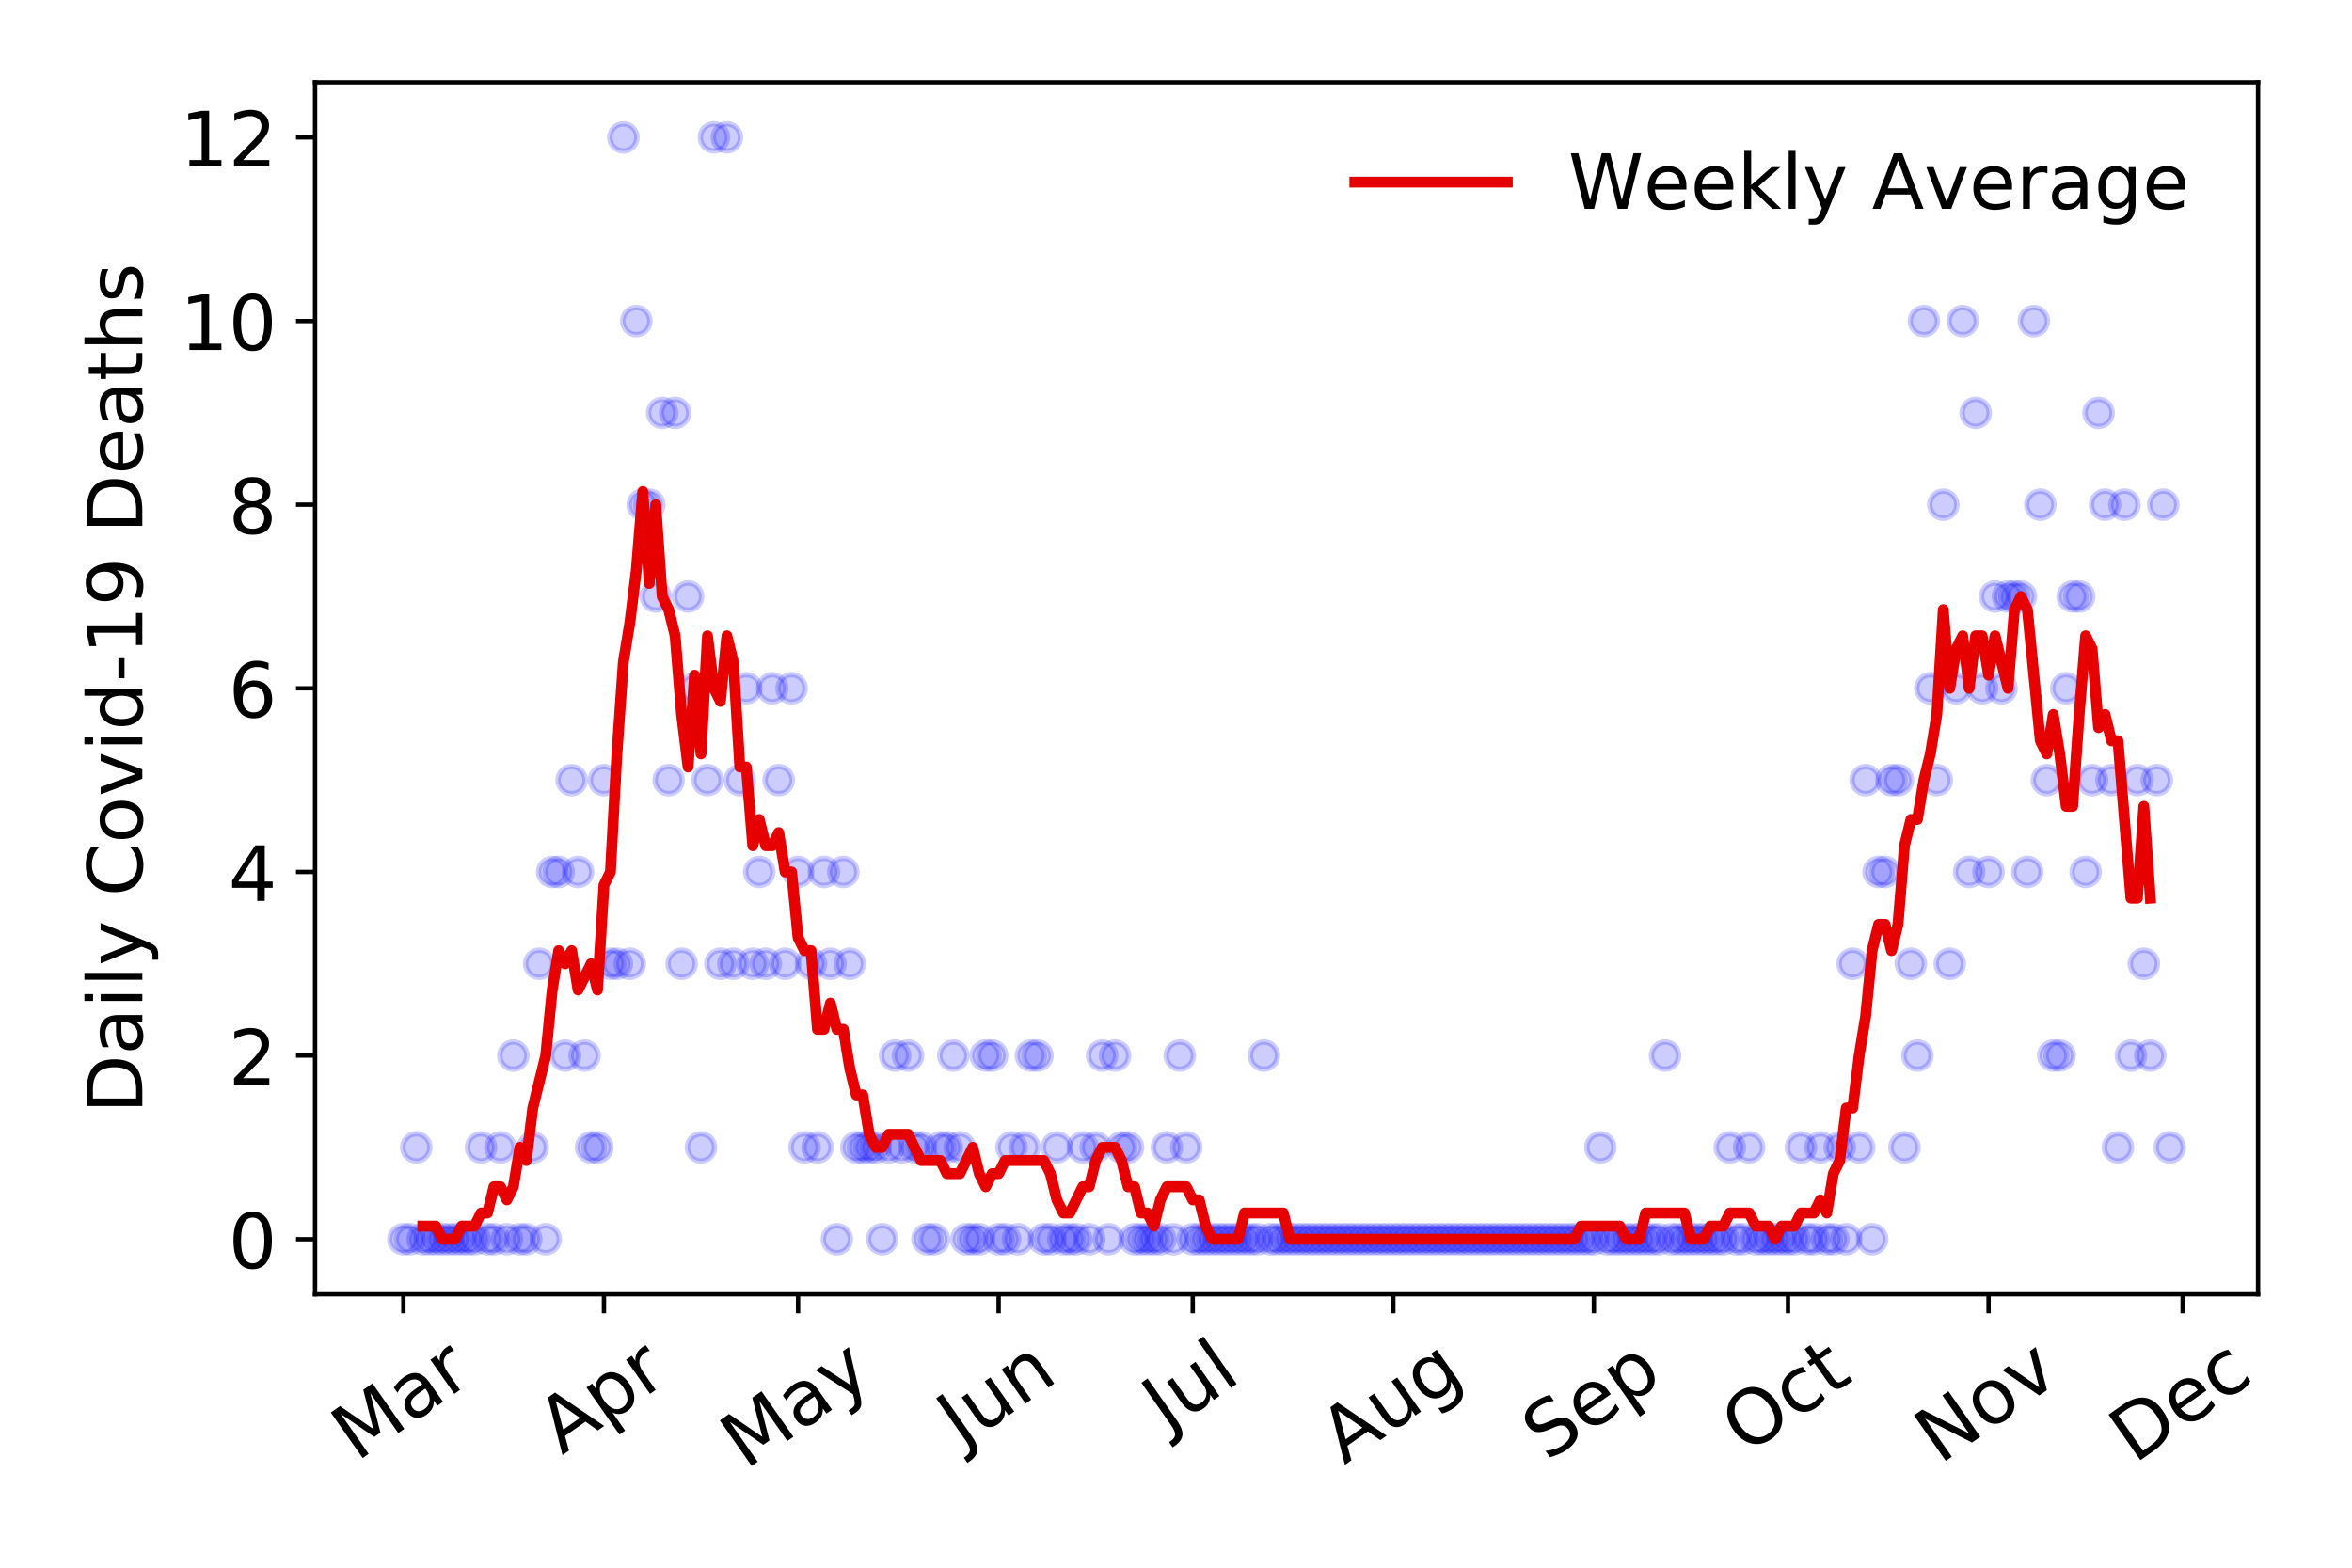 <?xml version="1.0" encoding="utf-8" standalone="no"?>
<!DOCTYPE svg PUBLIC "-//W3C//DTD SVG 1.1//EN"
  "http://www.w3.org/Graphics/SVG/1.1/DTD/svg11.dtd">
<!-- Created with matplotlib (https://matplotlib.org/) -->
<svg height="288pt" version="1.1" viewBox="0 0 432 288" width="432pt" xmlns="http://www.w3.org/2000/svg" xmlns:xlink="http://www.w3.org/1999/xlink">
 <defs>
  <style type="text/css">
*{stroke-linecap:butt;stroke-linejoin:round;}
  </style>
 </defs>
 <g id="figure_1">
  <g id="patch_1">
   <path d="M 0 288 
L 432 288 
L 432 0 
L 0 0 
z
" style="fill:#ffffff;"/>
  </g>
  <g id="axes_1">
   <g id="patch_2">
    <path d="M 57.87 237.778 
L 414.744 237.778 
L 414.744 15.12 
L 57.87 15.12 
z
" style="fill:#ffffff;"/>
   </g>
   <g id="matplotlib.axis_1">
    <g id="xtick_1">
     <g id="line2d_1">
      <defs>
       <path d="M 0 0 
L 0 3.5 
" id="m2a107b527f" style="stroke:#000000;stroke-width:0.8;"/>
      </defs>
      <g>
       <use style="stroke:#000000;stroke-width:0.8;" x="74.092" xlink:href="#m2a107b527f" y="237.778"/>
      </g>
     </g>
     <g id="text_1">
      <!-- Mar -->
      <defs>
       <path d="M 9.812 72.906 
L 24.516 72.906 
L 43.109 23.297 
L 61.812 72.906 
L 76.516 72.906 
L 76.516 0 
L 66.891 0 
L 66.891 64.016 
L 48.094 14.016 
L 38.188 14.016 
L 19.391 64.016 
L 19.391 0 
L 9.812 0 
z
" id="DejaVuSans-77"/>
       <path d="M 34.281 27.484 
Q 23.391 27.484 19.188 25 
Q 14.984 22.516 14.984 16.5 
Q 14.984 11.719 18.141 8.906 
Q 21.297 6.109 26.703 6.109 
Q 34.188 6.109 38.703 11.406 
Q 43.219 16.703 43.219 25.484 
L 43.219 27.484 
z
M 52.203 31.203 
L 52.203 0 
L 43.219 0 
L 43.219 8.297 
Q 40.141 3.328 35.547 0.953 
Q 30.953 -1.422 24.312 -1.422 
Q 15.922 -1.422 10.953 3.297 
Q 6 8.016 6 15.922 
Q 6 25.141 12.172 29.828 
Q 18.359 34.516 30.609 34.516 
L 43.219 34.516 
L 43.219 35.406 
Q 43.219 41.609 39.141 45 
Q 35.062 48.391 27.688 48.391 
Q 23 48.391 18.547 47.266 
Q 14.109 46.141 10.016 43.891 
L 10.016 52.203 
Q 14.938 54.109 19.578 55.047 
Q 24.219 56 28.609 56 
Q 40.484 56 46.344 49.844 
Q 52.203 43.703 52.203 31.203 
z
" id="DejaVuSans-97"/>
       <path d="M 41.109 46.297 
Q 39.594 47.172 37.812 47.578 
Q 36.031 48 33.891 48 
Q 26.266 48 22.188 43.047 
Q 18.109 38.094 18.109 28.812 
L 18.109 0 
L 9.078 0 
L 9.078 54.688 
L 18.109 54.688 
L 18.109 46.188 
Q 20.953 51.172 25.484 53.578 
Q 30.031 56 36.531 56 
Q 37.453 56 38.578 55.875 
Q 39.703 55.766 41.062 55.516 
z
" id="DejaVuSans-114"/>
      </defs>
      <g transform="translate(65.489 268.643)rotate(-35)scale(0.14 -0.14)">
       <use xlink:href="#DejaVuSans-77"/>
       <use x="86.279" xlink:href="#DejaVuSans-97"/>
       <use x="147.559" xlink:href="#DejaVuSans-114"/>
      </g>
     </g>
    </g>
    <g id="xtick_2">
     <g id="line2d_2">
      <g>
       <use style="stroke:#000000;stroke-width:0.8;" x="110.932" xlink:href="#m2a107b527f" y="237.778"/>
      </g>
     </g>
     <g id="text_2">
      <!-- Apr -->
      <defs>
       <path d="M 34.188 63.188 
L 20.797 26.906 
L 47.609 26.906 
z
M 28.609 72.906 
L 39.797 72.906 
L 67.578 0 
L 57.328 0 
L 50.688 18.703 
L 17.828 18.703 
L 11.188 0 
L 0.781 0 
z
" id="DejaVuSans-65"/>
       <path d="M 18.109 8.203 
L 18.109 -20.797 
L 9.078 -20.797 
L 9.078 54.688 
L 18.109 54.688 
L 18.109 46.391 
Q 20.953 51.266 25.266 53.625 
Q 29.594 56 35.594 56 
Q 45.562 56 51.781 48.094 
Q 58.016 40.188 58.016 27.297 
Q 58.016 14.406 51.781 6.484 
Q 45.562 -1.422 35.594 -1.422 
Q 29.594 -1.422 25.266 0.953 
Q 20.953 3.328 18.109 8.203 
z
M 48.688 27.297 
Q 48.688 37.203 44.609 42.844 
Q 40.531 48.484 33.406 48.484 
Q 26.266 48.484 22.188 42.844 
Q 18.109 37.203 18.109 27.297 
Q 18.109 17.391 22.188 11.75 
Q 26.266 6.109 33.406 6.109 
Q 40.531 6.109 44.609 11.75 
Q 48.688 17.391 48.688 27.297 
z
" id="DejaVuSans-112"/>
      </defs>
      <g transform="translate(103.227 267.384)rotate(-35)scale(0.14 -0.14)">
       <use xlink:href="#DejaVuSans-65"/>
       <use x="68.408" xlink:href="#DejaVuSans-112"/>
       <use x="131.885" xlink:href="#DejaVuSans-114"/>
      </g>
     </g>
    </g>
    <g id="xtick_3">
     <g id="line2d_3">
      <g>
       <use style="stroke:#000000;stroke-width:0.8;" x="146.583" xlink:href="#m2a107b527f" y="237.778"/>
      </g>
     </g>
     <g id="text_3">
      <!-- May -->
      <defs>
       <path d="M 32.172 -5.078 
Q 28.375 -14.844 24.75 -17.812 
Q 21.141 -20.797 15.094 -20.797 
L 7.906 -20.797 
L 7.906 -13.281 
L 13.188 -13.281 
Q 16.891 -13.281 18.938 -11.516 
Q 21 -9.766 23.484 -3.219 
L 25.094 0.875 
L 2.984 54.688 
L 12.5 54.688 
L 29.594 11.922 
L 46.688 54.688 
L 56.203 54.688 
z
" id="DejaVuSans-121"/>
      </defs>
      <g transform="translate(136.944 270.094)rotate(-35)scale(0.14 -0.14)">
       <use xlink:href="#DejaVuSans-77"/>
       <use x="86.279" xlink:href="#DejaVuSans-97"/>
       <use x="147.559" xlink:href="#DejaVuSans-121"/>
      </g>
     </g>
    </g>
    <g id="xtick_4">
     <g id="line2d_4">
      <g>
       <use style="stroke:#000000;stroke-width:0.8;" x="183.423" xlink:href="#m2a107b527f" y="237.778"/>
      </g>
     </g>
     <g id="text_4">
      <!-- Jun -->
      <defs>
       <path d="M 9.812 72.906 
L 19.672 72.906 
L 19.672 5.078 
Q 19.672 -8.109 14.672 -14.062 
Q 9.672 -20.016 -1.422 -20.016 
L -5.172 -20.016 
L -5.172 -11.719 
L -2.094 -11.719 
Q 4.438 -11.719 7.125 -8.047 
Q 9.812 -4.391 9.812 5.078 
z
" id="DejaVuSans-74"/>
       <path d="M 8.5 21.578 
L 8.5 54.688 
L 17.484 54.688 
L 17.484 21.922 
Q 17.484 14.156 20.5 10.266 
Q 23.531 6.391 29.594 6.391 
Q 36.859 6.391 41.078 11.031 
Q 45.312 15.672 45.312 23.688 
L 45.312 54.688 
L 54.297 54.688 
L 54.297 0 
L 45.312 0 
L 45.312 8.406 
Q 42.047 3.422 37.719 1 
Q 33.406 -1.422 27.688 -1.422 
Q 18.266 -1.422 13.375 4.438 
Q 8.5 10.297 8.5 21.578 
z
M 31.109 56 
z
" id="DejaVuSans-117"/>
       <path d="M 54.891 33.016 
L 54.891 0 
L 45.906 0 
L 45.906 32.719 
Q 45.906 40.484 42.875 44.328 
Q 39.844 48.188 33.797 48.188 
Q 26.516 48.188 22.312 43.547 
Q 18.109 38.922 18.109 30.906 
L 18.109 0 
L 9.078 0 
L 9.078 54.688 
L 18.109 54.688 
L 18.109 46.188 
Q 21.344 51.125 25.703 53.562 
Q 30.078 56 35.797 56 
Q 45.219 56 50.047 50.172 
Q 54.891 44.344 54.891 33.016 
z
" id="DejaVuSans-110"/>
      </defs>
      <g transform="translate(176.68 266.039)rotate(-35)scale(0.14 -0.14)">
       <use xlink:href="#DejaVuSans-74"/>
       <use x="29.492" xlink:href="#DejaVuSans-117"/>
       <use x="92.871" xlink:href="#DejaVuSans-110"/>
      </g>
     </g>
    </g>
    <g id="xtick_5">
     <g id="line2d_5">
      <g>
       <use style="stroke:#000000;stroke-width:0.8;" x="219.075" xlink:href="#m2a107b527f" y="237.778"/>
      </g>
     </g>
     <g id="text_5">
      <!-- Jul -->
      <defs>
       <path d="M 9.422 75.984 
L 18.406 75.984 
L 18.406 0 
L 9.422 0 
z
" id="DejaVuSans-108"/>
      </defs>
      <g transform="translate(214.372 263.181)rotate(-35)scale(0.14 -0.14)">
       <use xlink:href="#DejaVuSans-74"/>
       <use x="29.492" xlink:href="#DejaVuSans-117"/>
       <use x="92.871" xlink:href="#DejaVuSans-108"/>
      </g>
     </g>
    </g>
    <g id="xtick_6">
     <g id="line2d_6">
      <g>
       <use style="stroke:#000000;stroke-width:0.8;" x="255.915" xlink:href="#m2a107b527f" y="237.778"/>
      </g>
     </g>
     <g id="text_6">
      <!-- Aug -->
      <defs>
       <path d="M 45.406 27.984 
Q 45.406 37.75 41.375 43.109 
Q 37.359 48.484 30.078 48.484 
Q 22.859 48.484 18.828 43.109 
Q 14.797 37.75 14.797 27.984 
Q 14.797 18.266 18.828 12.891 
Q 22.859 7.516 30.078 7.516 
Q 37.359 7.516 41.375 12.891 
Q 45.406 18.266 45.406 27.984 
z
M 54.391 6.781 
Q 54.391 -7.172 48.188 -13.984 
Q 42 -20.797 29.203 -20.797 
Q 24.469 -20.797 20.266 -20.094 
Q 16.062 -19.391 12.109 -17.922 
L 12.109 -9.188 
Q 16.062 -11.328 19.922 -12.344 
Q 23.781 -13.375 27.781 -13.375 
Q 36.625 -13.375 41.016 -8.766 
Q 45.406 -4.156 45.406 5.172 
L 45.406 9.625 
Q 42.625 4.781 38.281 2.391 
Q 33.938 0 27.875 0 
Q 17.828 0 11.672 7.656 
Q 5.516 15.328 5.516 27.984 
Q 5.516 40.672 11.672 48.328 
Q 17.828 56 27.875 56 
Q 33.938 56 38.281 53.609 
Q 42.625 51.219 45.406 46.391 
L 45.406 54.688 
L 54.391 54.688 
z
" id="DejaVuSans-103"/>
      </defs>
      <g transform="translate(246.934 269.172)rotate(-35)scale(0.14 -0.14)">
       <use xlink:href="#DejaVuSans-65"/>
       <use x="68.408" xlink:href="#DejaVuSans-117"/>
       <use x="131.787" xlink:href="#DejaVuSans-103"/>
      </g>
     </g>
    </g>
    <g id="xtick_7">
     <g id="line2d_7">
      <g>
       <use style="stroke:#000000;stroke-width:0.8;" x="292.755" xlink:href="#m2a107b527f" y="237.778"/>
      </g>
     </g>
     <g id="text_7">
      <!-- Sep -->
      <defs>
       <path d="M 53.516 70.516 
L 53.516 60.891 
Q 47.906 63.578 42.922 64.891 
Q 37.938 66.219 33.297 66.219 
Q 25.25 66.219 20.875 63.094 
Q 16.5 59.969 16.5 54.203 
Q 16.5 49.359 19.406 46.891 
Q 22.312 44.438 30.422 42.922 
L 36.375 41.703 
Q 47.406 39.594 52.656 34.297 
Q 57.906 29 57.906 20.125 
Q 57.906 9.516 50.797 4.047 
Q 43.703 -1.422 29.984 -1.422 
Q 24.812 -1.422 18.969 -0.25 
Q 13.141 0.922 6.891 3.219 
L 6.891 13.375 
Q 12.891 10.016 18.656 8.297 
Q 24.422 6.594 29.984 6.594 
Q 38.422 6.594 43.016 9.906 
Q 47.609 13.234 47.609 19.391 
Q 47.609 24.75 44.312 27.781 
Q 41.016 30.812 33.5 32.328 
L 27.484 33.5 
Q 16.453 35.688 11.516 40.375 
Q 6.594 45.062 6.594 53.422 
Q 6.594 63.094 13.406 68.656 
Q 20.219 74.219 32.172 74.219 
Q 37.312 74.219 42.625 73.281 
Q 47.953 72.359 53.516 70.516 
z
" id="DejaVuSans-83"/>
       <path d="M 56.203 29.594 
L 56.203 25.203 
L 14.891 25.203 
Q 15.484 15.922 20.484 11.062 
Q 25.484 6.203 34.422 6.203 
Q 39.594 6.203 44.453 7.469 
Q 49.312 8.734 54.109 11.281 
L 54.109 2.781 
Q 49.266 0.734 44.188 -0.344 
Q 39.109 -1.422 33.891 -1.422 
Q 20.797 -1.422 13.156 6.188 
Q 5.516 13.812 5.516 26.812 
Q 5.516 40.234 12.766 48.109 
Q 20.016 56 32.328 56 
Q 43.359 56 49.781 48.891 
Q 56.203 41.797 56.203 29.594 
z
M 47.219 32.234 
Q 47.125 39.594 43.094 43.984 
Q 39.062 48.391 32.422 48.391 
Q 24.906 48.391 20.391 44.141 
Q 15.875 39.891 15.188 32.172 
z
" id="DejaVuSans-101"/>
      </defs>
      <g transform="translate(284.162 268.629)rotate(-35)scale(0.14 -0.14)">
       <use xlink:href="#DejaVuSans-83"/>
       <use x="63.477" xlink:href="#DejaVuSans-101"/>
       <use x="125" xlink:href="#DejaVuSans-112"/>
      </g>
     </g>
    </g>
    <g id="xtick_8">
     <g id="line2d_8">
      <g>
       <use style="stroke:#000000;stroke-width:0.8;" x="328.407" xlink:href="#m2a107b527f" y="237.778"/>
      </g>
     </g>
     <g id="text_8">
      <!-- Oct -->
      <defs>
       <path d="M 39.406 66.219 
Q 28.656 66.219 22.328 58.203 
Q 16.016 50.203 16.016 36.375 
Q 16.016 22.609 22.328 14.594 
Q 28.656 6.594 39.406 6.594 
Q 50.141 6.594 56.422 14.594 
Q 62.703 22.609 62.703 36.375 
Q 62.703 50.203 56.422 58.203 
Q 50.141 66.219 39.406 66.219 
z
M 39.406 74.219 
Q 54.734 74.219 63.906 63.938 
Q 73.094 53.656 73.094 36.375 
Q 73.094 19.141 63.906 8.859 
Q 54.734 -1.422 39.406 -1.422 
Q 24.031 -1.422 14.812 8.828 
Q 5.609 19.094 5.609 36.375 
Q 5.609 53.656 14.812 63.938 
Q 24.031 74.219 39.406 74.219 
z
" id="DejaVuSans-79"/>
       <path d="M 48.781 52.594 
L 48.781 44.188 
Q 44.969 46.297 41.141 47.344 
Q 37.312 48.391 33.406 48.391 
Q 24.656 48.391 19.812 42.844 
Q 14.984 37.312 14.984 27.297 
Q 14.984 17.281 19.812 11.734 
Q 24.656 6.203 33.406 6.203 
Q 37.312 6.203 41.141 7.25 
Q 44.969 8.297 48.781 10.406 
L 48.781 2.094 
Q 45.016 0.344 40.984 -0.531 
Q 36.969 -1.422 32.422 -1.422 
Q 20.062 -1.422 12.781 6.344 
Q 5.516 14.109 5.516 27.297 
Q 5.516 40.672 12.859 48.328 
Q 20.219 56 33.016 56 
Q 37.156 56 41.109 55.141 
Q 45.062 54.297 48.781 52.594 
z
" id="DejaVuSans-99"/>
       <path d="M 18.312 70.219 
L 18.312 54.688 
L 36.812 54.688 
L 36.812 47.703 
L 18.312 47.703 
L 18.312 18.016 
Q 18.312 11.328 20.141 9.422 
Q 21.969 7.516 27.594 7.516 
L 36.812 7.516 
L 36.812 0 
L 27.594 0 
Q 17.188 0 13.234 3.875 
Q 9.281 7.766 9.281 18.016 
L 9.281 47.703 
L 2.688 47.703 
L 2.688 54.688 
L 9.281 54.688 
L 9.281 70.219 
z
" id="DejaVuSans-116"/>
      </defs>
      <g transform="translate(320.708 267.377)rotate(-35)scale(0.14 -0.14)">
       <use xlink:href="#DejaVuSans-79"/>
       <use x="78.711" xlink:href="#DejaVuSans-99"/>
       <use x="133.691" xlink:href="#DejaVuSans-116"/>
      </g>
     </g>
    </g>
    <g id="xtick_9">
     <g id="line2d_9">
      <g>
       <use style="stroke:#000000;stroke-width:0.8;" x="365.247" xlink:href="#m2a107b527f" y="237.778"/>
      </g>
     </g>
     <g id="text_9">
      <!-- Nov -->
      <defs>
       <path d="M 9.812 72.906 
L 23.094 72.906 
L 55.422 11.922 
L 55.422 72.906 
L 64.984 72.906 
L 64.984 0 
L 51.703 0 
L 19.391 60.984 
L 19.391 0 
L 9.812 0 
z
" id="DejaVuSans-78"/>
       <path d="M 30.609 48.391 
Q 23.391 48.391 19.188 42.75 
Q 14.984 37.109 14.984 27.297 
Q 14.984 17.484 19.156 11.844 
Q 23.344 6.203 30.609 6.203 
Q 37.797 6.203 41.984 11.859 
Q 46.188 17.531 46.188 27.297 
Q 46.188 37.016 41.984 42.703 
Q 37.797 48.391 30.609 48.391 
z
M 30.609 56 
Q 42.328 56 49.016 48.375 
Q 55.719 40.766 55.719 27.297 
Q 55.719 13.875 49.016 6.219 
Q 42.328 -1.422 30.609 -1.422 
Q 18.844 -1.422 12.172 6.219 
Q 5.516 13.875 5.516 27.297 
Q 5.516 40.766 12.172 48.375 
Q 18.844 56 30.609 56 
z
" id="DejaVuSans-111"/>
       <path d="M 2.984 54.688 
L 12.5 54.688 
L 29.594 8.797 
L 46.688 54.688 
L 56.203 54.688 
L 35.688 0 
L 23.484 0 
z
" id="DejaVuSans-118"/>
      </defs>
      <g transform="translate(356.271 269.166)rotate(-35)scale(0.14 -0.14)">
       <use xlink:href="#DejaVuSans-78"/>
       <use x="74.805" xlink:href="#DejaVuSans-111"/>
       <use x="135.986" xlink:href="#DejaVuSans-118"/>
      </g>
     </g>
    </g>
    <g id="xtick_10">
     <g id="line2d_10">
      <g>
       <use style="stroke:#000000;stroke-width:0.8;" x="400.899" xlink:href="#m2a107b527f" y="237.778"/>
      </g>
     </g>
     <g id="text_10">
      <!-- Dec -->
      <defs>
       <path d="M 19.672 64.797 
L 19.672 8.109 
L 31.594 8.109 
Q 46.688 8.109 53.688 14.938 
Q 60.688 21.781 60.688 36.531 
Q 60.688 51.172 53.688 57.984 
Q 46.688 64.797 31.594 64.797 
z
M 9.812 72.906 
L 30.078 72.906 
Q 51.266 72.906 61.172 64.094 
Q 71.094 55.281 71.094 36.531 
Q 71.094 17.672 61.125 8.828 
Q 51.172 0 30.078 0 
L 9.812 0 
z
" id="DejaVuSans-68"/>
      </defs>
      <g transform="translate(392.018 269.032)rotate(-35)scale(0.14 -0.14)">
       <use xlink:href="#DejaVuSans-68"/>
       <use x="77.002" xlink:href="#DejaVuSans-101"/>
       <use x="138.525" xlink:href="#DejaVuSans-99"/>
      </g>
     </g>
    </g>
   </g>
   <g id="matplotlib.axis_2">
    <g id="ytick_1">
     <g id="line2d_11">
      <defs>
       <path d="M 0 0 
L -3.5 0 
" id="m619ca52385" style="stroke:#000000;stroke-width:0.8;"/>
      </defs>
      <g>
       <use style="stroke:#000000;stroke-width:0.8;" x="57.87" xlink:href="#m619ca52385" y="227.657"/>
      </g>
     </g>
     <g id="text_11">
      <!-- 0 -->
      <defs>
       <path d="M 31.781 66.406 
Q 24.172 66.406 20.328 58.906 
Q 16.5 51.422 16.5 36.375 
Q 16.5 21.391 20.328 13.891 
Q 24.172 6.391 31.781 6.391 
Q 39.453 6.391 43.281 13.891 
Q 47.125 21.391 47.125 36.375 
Q 47.125 51.422 43.281 58.906 
Q 39.453 66.406 31.781 66.406 
z
M 31.781 74.219 
Q 44.047 74.219 50.516 64.516 
Q 56.984 54.828 56.984 36.375 
Q 56.984 17.969 50.516 8.266 
Q 44.047 -1.422 31.781 -1.422 
Q 19.531 -1.422 13.062 8.266 
Q 6.594 17.969 6.594 36.375 
Q 6.594 54.828 13.062 64.516 
Q 19.531 74.219 31.781 74.219 
z
" id="DejaVuSans-48"/>
      </defs>
      <g transform="translate(41.962 232.976)scale(0.14 -0.14)">
       <use xlink:href="#DejaVuSans-48"/>
      </g>
     </g>
    </g>
    <g id="ytick_2">
     <g id="line2d_12">
      <g>
       <use style="stroke:#000000;stroke-width:0.8;" x="57.87" xlink:href="#m619ca52385" y="193.921"/>
      </g>
     </g>
     <g id="text_12">
      <!-- 2 -->
      <defs>
       <path d="M 19.188 8.297 
L 53.609 8.297 
L 53.609 0 
L 7.328 0 
L 7.328 8.297 
Q 12.938 14.109 22.625 23.891 
Q 32.328 33.688 34.812 36.531 
Q 39.547 41.844 41.422 45.531 
Q 43.312 49.219 43.312 52.781 
Q 43.312 58.594 39.234 62.25 
Q 35.156 65.922 28.609 65.922 
Q 23.969 65.922 18.812 64.312 
Q 13.672 62.703 7.812 59.422 
L 7.812 69.391 
Q 13.766 71.781 18.938 73 
Q 24.125 74.219 28.422 74.219 
Q 39.75 74.219 46.484 68.547 
Q 53.219 62.891 53.219 53.422 
Q 53.219 48.922 51.531 44.891 
Q 49.859 40.875 45.406 35.406 
Q 44.188 33.984 37.641 27.219 
Q 31.109 20.453 19.188 8.297 
z
" id="DejaVuSans-50"/>
      </defs>
      <g transform="translate(41.962 199.24)scale(0.14 -0.14)">
       <use xlink:href="#DejaVuSans-50"/>
      </g>
     </g>
    </g>
    <g id="ytick_3">
     <g id="line2d_13">
      <g>
       <use style="stroke:#000000;stroke-width:0.8;" x="57.87" xlink:href="#m619ca52385" y="160.185"/>
      </g>
     </g>
     <g id="text_13">
      <!-- 4 -->
      <defs>
       <path d="M 37.797 64.312 
L 12.891 25.391 
L 37.797 25.391 
z
M 35.203 72.906 
L 47.609 72.906 
L 47.609 25.391 
L 58.016 25.391 
L 58.016 17.188 
L 47.609 17.188 
L 47.609 0 
L 37.797 0 
L 37.797 17.188 
L 4.891 17.188 
L 4.891 26.703 
z
" id="DejaVuSans-52"/>
      </defs>
      <g transform="translate(41.962 165.504)scale(0.14 -0.14)">
       <use xlink:href="#DejaVuSans-52"/>
      </g>
     </g>
    </g>
    <g id="ytick_4">
     <g id="line2d_14">
      <g>
       <use style="stroke:#000000;stroke-width:0.8;" x="57.87" xlink:href="#m619ca52385" y="126.449"/>
      </g>
     </g>
     <g id="text_14">
      <!-- 6 -->
      <defs>
       <path d="M 33.016 40.375 
Q 26.375 40.375 22.484 35.828 
Q 18.609 31.297 18.609 23.391 
Q 18.609 15.531 22.484 10.953 
Q 26.375 6.391 33.016 6.391 
Q 39.656 6.391 43.531 10.953 
Q 47.406 15.531 47.406 23.391 
Q 47.406 31.297 43.531 35.828 
Q 39.656 40.375 33.016 40.375 
z
M 52.594 71.297 
L 52.594 62.312 
Q 48.875 64.062 45.094 64.984 
Q 41.312 65.922 37.594 65.922 
Q 27.828 65.922 22.672 59.328 
Q 17.531 52.734 16.797 39.406 
Q 19.672 43.656 24.016 45.922 
Q 28.375 48.188 33.594 48.188 
Q 44.578 48.188 50.953 41.516 
Q 57.328 34.859 57.328 23.391 
Q 57.328 12.156 50.688 5.359 
Q 44.047 -1.422 33.016 -1.422 
Q 20.359 -1.422 13.672 8.266 
Q 6.984 17.969 6.984 36.375 
Q 6.984 53.656 15.188 63.938 
Q 23.391 74.219 37.203 74.219 
Q 40.922 74.219 44.703 73.484 
Q 48.484 72.75 52.594 71.297 
z
" id="DejaVuSans-54"/>
      </defs>
      <g transform="translate(41.962 131.768)scale(0.14 -0.14)">
       <use xlink:href="#DejaVuSans-54"/>
      </g>
     </g>
    </g>
    <g id="ytick_5">
     <g id="line2d_15">
      <g>
       <use style="stroke:#000000;stroke-width:0.8;" x="57.87" xlink:href="#m619ca52385" y="92.713"/>
      </g>
     </g>
     <g id="text_15">
      <!-- 8 -->
      <defs>
       <path d="M 31.781 34.625 
Q 24.75 34.625 20.719 30.859 
Q 16.703 27.094 16.703 20.516 
Q 16.703 13.922 20.719 10.156 
Q 24.75 6.391 31.781 6.391 
Q 38.812 6.391 42.859 10.172 
Q 46.922 13.969 46.922 20.516 
Q 46.922 27.094 42.891 30.859 
Q 38.875 34.625 31.781 34.625 
z
M 21.922 38.812 
Q 15.578 40.375 12.031 44.719 
Q 8.5 49.078 8.5 55.328 
Q 8.5 64.062 14.719 69.141 
Q 20.953 74.219 31.781 74.219 
Q 42.672 74.219 48.875 69.141 
Q 55.078 64.062 55.078 55.328 
Q 55.078 49.078 51.531 44.719 
Q 48 40.375 41.703 38.812 
Q 48.828 37.156 52.797 32.312 
Q 56.781 27.484 56.781 20.516 
Q 56.781 9.906 50.312 4.234 
Q 43.844 -1.422 31.781 -1.422 
Q 19.734 -1.422 13.25 4.234 
Q 6.781 9.906 6.781 20.516 
Q 6.781 27.484 10.781 32.312 
Q 14.797 37.156 21.922 38.812 
z
M 18.312 54.391 
Q 18.312 48.734 21.844 45.562 
Q 25.391 42.391 31.781 42.391 
Q 38.141 42.391 41.719 45.562 
Q 45.312 48.734 45.312 54.391 
Q 45.312 60.062 41.719 63.234 
Q 38.141 66.406 31.781 66.406 
Q 25.391 66.406 21.844 63.234 
Q 18.312 60.062 18.312 54.391 
z
" id="DejaVuSans-56"/>
      </defs>
      <g transform="translate(41.962 98.032)scale(0.14 -0.14)">
       <use xlink:href="#DejaVuSans-56"/>
      </g>
     </g>
    </g>
    <g id="ytick_6">
     <g id="line2d_16">
      <g>
       <use style="stroke:#000000;stroke-width:0.8;" x="57.87" xlink:href="#m619ca52385" y="58.977"/>
      </g>
     </g>
     <g id="text_16">
      <!-- 10 -->
      <defs>
       <path d="M 12.406 8.297 
L 28.516 8.297 
L 28.516 63.922 
L 10.984 60.406 
L 10.984 69.391 
L 28.422 72.906 
L 38.281 72.906 
L 38.281 8.297 
L 54.391 8.297 
L 54.391 0 
L 12.406 0 
z
" id="DejaVuSans-49"/>
      </defs>
      <g transform="translate(33.055 64.296)scale(0.14 -0.14)">
       <use xlink:href="#DejaVuSans-49"/>
       <use x="63.623" xlink:href="#DejaVuSans-48"/>
      </g>
     </g>
    </g>
    <g id="ytick_7">
     <g id="line2d_17">
      <g>
       <use style="stroke:#000000;stroke-width:0.8;" x="57.87" xlink:href="#m619ca52385" y="25.241"/>
      </g>
     </g>
     <g id="text_17">
      <!-- 12 -->
      <g transform="translate(33.055 30.56)scale(0.14 -0.14)">
       <use xlink:href="#DejaVuSans-49"/>
       <use x="63.623" xlink:href="#DejaVuSans-50"/>
      </g>
     </g>
    </g>
    <g id="text_18">
     <!-- Daily Covid-19 Deaths -->
     <defs>
      <path d="M 9.422 54.688 
L 18.406 54.688 
L 18.406 0 
L 9.422 0 
z
M 9.422 75.984 
L 18.406 75.984 
L 18.406 64.594 
L 9.422 64.594 
z
" id="DejaVuSans-105"/>
      <path id="DejaVuSans-32"/>
      <path d="M 64.406 67.281 
L 64.406 56.891 
Q 59.422 61.531 53.781 63.812 
Q 48.141 66.109 41.797 66.109 
Q 29.297 66.109 22.656 58.469 
Q 16.016 50.828 16.016 36.375 
Q 16.016 21.969 22.656 14.328 
Q 29.297 6.688 41.797 6.688 
Q 48.141 6.688 53.781 8.984 
Q 59.422 11.281 64.406 15.922 
L 64.406 5.609 
Q 59.234 2.094 53.438 0.328 
Q 47.656 -1.422 41.219 -1.422 
Q 24.656 -1.422 15.125 8.703 
Q 5.609 18.844 5.609 36.375 
Q 5.609 53.953 15.125 64.078 
Q 24.656 74.219 41.219 74.219 
Q 47.75 74.219 53.531 72.484 
Q 59.328 70.75 64.406 67.281 
z
" id="DejaVuSans-67"/>
      <path d="M 45.406 46.391 
L 45.406 75.984 
L 54.391 75.984 
L 54.391 0 
L 45.406 0 
L 45.406 8.203 
Q 42.578 3.328 38.25 0.953 
Q 33.938 -1.422 27.875 -1.422 
Q 17.969 -1.422 11.734 6.484 
Q 5.516 14.406 5.516 27.297 
Q 5.516 40.188 11.734 48.094 
Q 17.969 56 27.875 56 
Q 33.938 56 38.25 53.625 
Q 42.578 51.266 45.406 46.391 
z
M 14.797 27.297 
Q 14.797 17.391 18.875 11.75 
Q 22.953 6.109 30.078 6.109 
Q 37.203 6.109 41.297 11.75 
Q 45.406 17.391 45.406 27.297 
Q 45.406 37.203 41.297 42.844 
Q 37.203 48.484 30.078 48.484 
Q 22.953 48.484 18.875 42.844 
Q 14.797 37.203 14.797 27.297 
z
" id="DejaVuSans-100"/>
      <path d="M 4.891 31.391 
L 31.203 31.391 
L 31.203 23.391 
L 4.891 23.391 
z
" id="DejaVuSans-45"/>
      <path d="M 10.984 1.516 
L 10.984 10.5 
Q 14.703 8.734 18.5 7.812 
Q 22.312 6.891 25.984 6.891 
Q 35.75 6.891 40.891 13.453 
Q 46.047 20.016 46.781 33.406 
Q 43.953 29.203 39.594 26.953 
Q 35.25 24.703 29.984 24.703 
Q 19.047 24.703 12.672 31.312 
Q 6.297 37.938 6.297 49.422 
Q 6.297 60.641 12.938 67.422 
Q 19.578 74.219 30.609 74.219 
Q 43.266 74.219 49.922 64.516 
Q 56.594 54.828 56.594 36.375 
Q 56.594 19.141 48.406 8.859 
Q 40.234 -1.422 26.422 -1.422 
Q 22.703 -1.422 18.891 -0.688 
Q 15.094 0.047 10.984 1.516 
z
M 30.609 32.422 
Q 37.25 32.422 41.125 36.953 
Q 45.016 41.5 45.016 49.422 
Q 45.016 57.281 41.125 61.844 
Q 37.25 66.406 30.609 66.406 
Q 23.969 66.406 20.094 61.844 
Q 16.219 57.281 16.219 49.422 
Q 16.219 41.5 20.094 36.953 
Q 23.969 32.422 30.609 32.422 
z
" id="DejaVuSans-57"/>
      <path d="M 54.891 33.016 
L 54.891 0 
L 45.906 0 
L 45.906 32.719 
Q 45.906 40.484 42.875 44.328 
Q 39.844 48.188 33.797 48.188 
Q 26.516 48.188 22.312 43.547 
Q 18.109 38.922 18.109 30.906 
L 18.109 0 
L 9.078 0 
L 9.078 75.984 
L 18.109 75.984 
L 18.109 46.188 
Q 21.344 51.125 25.703 53.562 
Q 30.078 56 35.797 56 
Q 45.219 56 50.047 50.172 
Q 54.891 44.344 54.891 33.016 
z
" id="DejaVuSans-104"/>
      <path d="M 44.281 53.078 
L 44.281 44.578 
Q 40.484 46.531 36.375 47.5 
Q 32.281 48.484 27.875 48.484 
Q 21.188 48.484 17.844 46.438 
Q 14.5 44.391 14.5 40.281 
Q 14.5 37.156 16.891 35.375 
Q 19.281 33.594 26.516 31.984 
L 29.594 31.297 
Q 39.156 29.25 43.188 25.516 
Q 47.219 21.781 47.219 15.094 
Q 47.219 7.469 41.188 3.016 
Q 35.156 -1.422 24.609 -1.422 
Q 20.219 -1.422 15.453 -0.562 
Q 10.688 0.297 5.422 2 
L 5.422 11.281 
Q 10.406 8.688 15.234 7.391 
Q 20.062 6.109 24.812 6.109 
Q 31.156 6.109 34.562 8.281 
Q 37.984 10.453 37.984 14.406 
Q 37.984 18.062 35.516 20.016 
Q 33.062 21.969 24.703 23.781 
L 21.578 24.516 
Q 13.234 26.266 9.516 29.906 
Q 5.812 33.547 5.812 39.891 
Q 5.812 47.609 11.281 51.797 
Q 16.75 56 26.812 56 
Q 31.781 56 36.172 55.266 
Q 40.578 54.547 44.281 53.078 
z
" id="DejaVuSans-115"/>
     </defs>
     <g transform="translate(26.143 204.56)rotate(-90)scale(0.14 -0.14)">
      <use xlink:href="#DejaVuSans-68"/>
      <use x="77.002" xlink:href="#DejaVuSans-97"/>
      <use x="138.281" xlink:href="#DejaVuSans-105"/>
      <use x="166.064" xlink:href="#DejaVuSans-108"/>
      <use x="193.848" xlink:href="#DejaVuSans-121"/>
      <use x="253.027" xlink:href="#DejaVuSans-32"/>
      <use x="284.814" xlink:href="#DejaVuSans-67"/>
      <use x="354.639" xlink:href="#DejaVuSans-111"/>
      <use x="415.82" xlink:href="#DejaVuSans-118"/>
      <use x="475" xlink:href="#DejaVuSans-105"/>
      <use x="502.783" xlink:href="#DejaVuSans-100"/>
      <use x="566.26" xlink:href="#DejaVuSans-45"/>
      <use x="602.344" xlink:href="#DejaVuSans-49"/>
      <use x="665.967" xlink:href="#DejaVuSans-57"/>
      <use x="729.59" xlink:href="#DejaVuSans-32"/>
      <use x="761.377" xlink:href="#DejaVuSans-68"/>
      <use x="838.379" xlink:href="#DejaVuSans-101"/>
      <use x="899.902" xlink:href="#DejaVuSans-97"/>
      <use x="961.182" xlink:href="#DejaVuSans-116"/>
      <use x="1000.391" xlink:href="#DejaVuSans-104"/>
      <use x="1063.77" xlink:href="#DejaVuSans-115"/>
     </g>
    </g>
   </g>
   <g id="line2d_18">
    <defs>
     <path d="M 0 2.5 
C 0.663 2.5 1.299 2.237 1.768 1.768 
C 2.237 1.299 2.5 0.663 2.5 0 
C 2.5 -0.663 2.237 -1.299 1.768 -1.768 
C 1.299 -2.237 0.663 -2.5 0 -2.5 
C -0.663 -2.5 -1.299 -2.237 -1.768 -1.768 
C -2.237 -1.299 -2.5 -0.663 -2.5 0 
C -2.5 0.663 -2.237 1.299 -1.768 1.768 
C -1.299 2.237 -0.663 2.5 0 2.5 
z
" id="m01a8edbeff" style="stroke:#0000ff;stroke-opacity:0.2;"/>
    </defs>
    <g clip-path="url(#pe6b2cbafb5)">
     <use style="fill:#0000ff;fill-opacity:0.2;stroke:#0000ff;stroke-opacity:0.2;" x="74.092" xlink:href="#m01a8edbeff" y="227.657"/>
     <use style="fill:#0000ff;fill-opacity:0.2;stroke:#0000ff;stroke-opacity:0.2;" x="75.28" xlink:href="#m01a8edbeff" y="227.657"/>
     <use style="fill:#0000ff;fill-opacity:0.2;stroke:#0000ff;stroke-opacity:0.2;" x="76.468" xlink:href="#m01a8edbeff" y="210.789"/>
     <use style="fill:#0000ff;fill-opacity:0.2;stroke:#0000ff;stroke-opacity:0.2;" x="77.657" xlink:href="#m01a8edbeff" y="227.657"/>
     <use style="fill:#0000ff;fill-opacity:0.2;stroke:#0000ff;stroke-opacity:0.2;" x="78.845" xlink:href="#m01a8edbeff" y="227.657"/>
     <use style="fill:#0000ff;fill-opacity:0.2;stroke:#0000ff;stroke-opacity:0.2;" x="80.033" xlink:href="#m01a8edbeff" y="227.657"/>
     <use style="fill:#0000ff;fill-opacity:0.2;stroke:#0000ff;stroke-opacity:0.2;" x="81.222" xlink:href="#m01a8edbeff" y="227.657"/>
     <use style="fill:#0000ff;fill-opacity:0.2;stroke:#0000ff;stroke-opacity:0.2;" x="82.41" xlink:href="#m01a8edbeff" y="227.657"/>
     <use style="fill:#0000ff;fill-opacity:0.2;stroke:#0000ff;stroke-opacity:0.2;" x="83.599" xlink:href="#m01a8edbeff" y="227.657"/>
     <use style="fill:#0000ff;fill-opacity:0.2;stroke:#0000ff;stroke-opacity:0.2;" x="84.787" xlink:href="#m01a8edbeff" y="227.657"/>
     <use style="fill:#0000ff;fill-opacity:0.2;stroke:#0000ff;stroke-opacity:0.2;" x="85.975" xlink:href="#m01a8edbeff" y="227.657"/>
     <use style="fill:#0000ff;fill-opacity:0.2;stroke:#0000ff;stroke-opacity:0.2;" x="87.164" xlink:href="#m01a8edbeff" y="227.657"/>
     <use style="fill:#0000ff;fill-opacity:0.2;stroke:#0000ff;stroke-opacity:0.2;" x="88.352" xlink:href="#m01a8edbeff" y="210.789"/>
     <use style="fill:#0000ff;fill-opacity:0.2;stroke:#0000ff;stroke-opacity:0.2;" x="89.541" xlink:href="#m01a8edbeff" y="227.657"/>
     <use style="fill:#0000ff;fill-opacity:0.2;stroke:#0000ff;stroke-opacity:0.2;" x="90.729" xlink:href="#m01a8edbeff" y="227.657"/>
     <use style="fill:#0000ff;fill-opacity:0.2;stroke:#0000ff;stroke-opacity:0.2;" x="91.917" xlink:href="#m01a8edbeff" y="210.789"/>
     <use style="fill:#0000ff;fill-opacity:0.2;stroke:#0000ff;stroke-opacity:0.2;" x="93.106" xlink:href="#m01a8edbeff" y="227.657"/>
     <use style="fill:#0000ff;fill-opacity:0.2;stroke:#0000ff;stroke-opacity:0.2;" x="94.294" xlink:href="#m01a8edbeff" y="193.921"/>
     <use style="fill:#0000ff;fill-opacity:0.2;stroke:#0000ff;stroke-opacity:0.2;" x="95.483" xlink:href="#m01a8edbeff" y="227.657"/>
     <use style="fill:#0000ff;fill-opacity:0.2;stroke:#0000ff;stroke-opacity:0.2;" x="96.671" xlink:href="#m01a8edbeff" y="227.657"/>
     <use style="fill:#0000ff;fill-opacity:0.2;stroke:#0000ff;stroke-opacity:0.2;" x="97.859" xlink:href="#m01a8edbeff" y="210.789"/>
     <use style="fill:#0000ff;fill-opacity:0.2;stroke:#0000ff;stroke-opacity:0.2;" x="99.048" xlink:href="#m01a8edbeff" y="177.053"/>
     <use style="fill:#0000ff;fill-opacity:0.2;stroke:#0000ff;stroke-opacity:0.2;" x="100.236" xlink:href="#m01a8edbeff" y="227.657"/>
     <use style="fill:#0000ff;fill-opacity:0.2;stroke:#0000ff;stroke-opacity:0.2;" x="101.425" xlink:href="#m01a8edbeff" y="160.185"/>
     <use style="fill:#0000ff;fill-opacity:0.2;stroke:#0000ff;stroke-opacity:0.2;" x="102.613" xlink:href="#m01a8edbeff" y="160.185"/>
     <use style="fill:#0000ff;fill-opacity:0.2;stroke:#0000ff;stroke-opacity:0.2;" x="103.801" xlink:href="#m01a8edbeff" y="193.921"/>
     <use style="fill:#0000ff;fill-opacity:0.2;stroke:#0000ff;stroke-opacity:0.2;" x="104.99" xlink:href="#m01a8edbeff" y="143.317"/>
     <use style="fill:#0000ff;fill-opacity:0.2;stroke:#0000ff;stroke-opacity:0.2;" x="106.178" xlink:href="#m01a8edbeff" y="160.185"/>
     <use style="fill:#0000ff;fill-opacity:0.2;stroke:#0000ff;stroke-opacity:0.2;" x="107.366" xlink:href="#m01a8edbeff" y="193.921"/>
     <use style="fill:#0000ff;fill-opacity:0.2;stroke:#0000ff;stroke-opacity:0.2;" x="108.555" xlink:href="#m01a8edbeff" y="210.789"/>
     <use style="fill:#0000ff;fill-opacity:0.2;stroke:#0000ff;stroke-opacity:0.2;" x="109.743" xlink:href="#m01a8edbeff" y="210.789"/>
     <use style="fill:#0000ff;fill-opacity:0.2;stroke:#0000ff;stroke-opacity:0.2;" x="110.932" xlink:href="#m01a8edbeff" y="143.317"/>
     <use style="fill:#0000ff;fill-opacity:0.2;stroke:#0000ff;stroke-opacity:0.2;" x="112.12" xlink:href="#m01a8edbeff" y="177.053"/>
     <use style="fill:#0000ff;fill-opacity:0.2;stroke:#0000ff;stroke-opacity:0.2;" x="113.308" xlink:href="#m01a8edbeff" y="177.053"/>
     <use style="fill:#0000ff;fill-opacity:0.2;stroke:#0000ff;stroke-opacity:0.2;" x="114.497" xlink:href="#m01a8edbeff" y="25.241"/>
     <use style="fill:#0000ff;fill-opacity:0.2;stroke:#0000ff;stroke-opacity:0.2;" x="115.685" xlink:href="#m01a8edbeff" y="177.053"/>
     <use style="fill:#0000ff;fill-opacity:0.2;stroke:#0000ff;stroke-opacity:0.2;" x="116.874" xlink:href="#m01a8edbeff" y="58.977"/>
     <use style="fill:#0000ff;fill-opacity:0.2;stroke:#0000ff;stroke-opacity:0.2;" x="118.062" xlink:href="#m01a8edbeff" y="92.713"/>
     <use style="fill:#0000ff;fill-opacity:0.2;stroke:#0000ff;stroke-opacity:0.2;" x="119.25" xlink:href="#m01a8edbeff" y="92.713"/>
     <use style="fill:#0000ff;fill-opacity:0.2;stroke:#0000ff;stroke-opacity:0.2;" x="120.439" xlink:href="#m01a8edbeff" y="109.581"/>
     <use style="fill:#0000ff;fill-opacity:0.2;stroke:#0000ff;stroke-opacity:0.2;" x="121.627" xlink:href="#m01a8edbeff" y="75.845"/>
     <use style="fill:#0000ff;fill-opacity:0.2;stroke:#0000ff;stroke-opacity:0.2;" x="122.816" xlink:href="#m01a8edbeff" y="143.317"/>
     <use style="fill:#0000ff;fill-opacity:0.2;stroke:#0000ff;stroke-opacity:0.2;" x="124.004" xlink:href="#m01a8edbeff" y="75.845"/>
     <use style="fill:#0000ff;fill-opacity:0.2;stroke:#0000ff;stroke-opacity:0.2;" x="125.192" xlink:href="#m01a8edbeff" y="177.053"/>
     <use style="fill:#0000ff;fill-opacity:0.2;stroke:#0000ff;stroke-opacity:0.2;" x="126.381" xlink:href="#m01a8edbeff" y="109.581"/>
     <use style="fill:#0000ff;fill-opacity:0.2;stroke:#0000ff;stroke-opacity:0.2;" x="127.569" xlink:href="#m01a8edbeff" y="126.449"/>
     <use style="fill:#0000ff;fill-opacity:0.2;stroke:#0000ff;stroke-opacity:0.2;" x="128.757" xlink:href="#m01a8edbeff" y="210.789"/>
     <use style="fill:#0000ff;fill-opacity:0.2;stroke:#0000ff;stroke-opacity:0.2;" x="129.946" xlink:href="#m01a8edbeff" y="143.317"/>
     <use style="fill:#0000ff;fill-opacity:0.2;stroke:#0000ff;stroke-opacity:0.2;" x="131.134" xlink:href="#m01a8edbeff" y="25.241"/>
     <use style="fill:#0000ff;fill-opacity:0.2;stroke:#0000ff;stroke-opacity:0.2;" x="132.323" xlink:href="#m01a8edbeff" y="177.053"/>
     <use style="fill:#0000ff;fill-opacity:0.2;stroke:#0000ff;stroke-opacity:0.2;" x="133.511" xlink:href="#m01a8edbeff" y="25.241"/>
     <use style="fill:#0000ff;fill-opacity:0.2;stroke:#0000ff;stroke-opacity:0.2;" x="134.699" xlink:href="#m01a8edbeff" y="177.053"/>
     <use style="fill:#0000ff;fill-opacity:0.2;stroke:#0000ff;stroke-opacity:0.2;" x="135.888" xlink:href="#m01a8edbeff" y="143.317"/>
     <use style="fill:#0000ff;fill-opacity:0.2;stroke:#0000ff;stroke-opacity:0.2;" x="137.076" xlink:href="#m01a8edbeff" y="126.449"/>
     <use style="fill:#0000ff;fill-opacity:0.2;stroke:#0000ff;stroke-opacity:0.2;" x="138.265" xlink:href="#m01a8edbeff" y="177.053"/>
     <use style="fill:#0000ff;fill-opacity:0.2;stroke:#0000ff;stroke-opacity:0.2;" x="139.453" xlink:href="#m01a8edbeff" y="160.185"/>
     <use style="fill:#0000ff;fill-opacity:0.2;stroke:#0000ff;stroke-opacity:0.2;" x="140.641" xlink:href="#m01a8edbeff" y="177.053"/>
     <use style="fill:#0000ff;fill-opacity:0.2;stroke:#0000ff;stroke-opacity:0.2;" x="141.83" xlink:href="#m01a8edbeff" y="126.449"/>
     <use style="fill:#0000ff;fill-opacity:0.2;stroke:#0000ff;stroke-opacity:0.2;" x="143.018" xlink:href="#m01a8edbeff" y="143.317"/>
     <use style="fill:#0000ff;fill-opacity:0.2;stroke:#0000ff;stroke-opacity:0.2;" x="144.207" xlink:href="#m01a8edbeff" y="177.053"/>
     <use style="fill:#0000ff;fill-opacity:0.2;stroke:#0000ff;stroke-opacity:0.2;" x="145.395" xlink:href="#m01a8edbeff" y="126.449"/>
     <use style="fill:#0000ff;fill-opacity:0.2;stroke:#0000ff;stroke-opacity:0.2;" x="146.583" xlink:href="#m01a8edbeff" y="160.185"/>
     <use style="fill:#0000ff;fill-opacity:0.2;stroke:#0000ff;stroke-opacity:0.2;" x="147.772" xlink:href="#m01a8edbeff" y="210.789"/>
     <use style="fill:#0000ff;fill-opacity:0.2;stroke:#0000ff;stroke-opacity:0.2;" x="148.96" xlink:href="#m01a8edbeff" y="177.053"/>
     <use style="fill:#0000ff;fill-opacity:0.2;stroke:#0000ff;stroke-opacity:0.2;" x="150.149" xlink:href="#m01a8edbeff" y="210.789"/>
     <use style="fill:#0000ff;fill-opacity:0.2;stroke:#0000ff;stroke-opacity:0.2;" x="151.337" xlink:href="#m01a8edbeff" y="160.185"/>
     <use style="fill:#0000ff;fill-opacity:0.2;stroke:#0000ff;stroke-opacity:0.2;" x="152.525" xlink:href="#m01a8edbeff" y="177.053"/>
     <use style="fill:#0000ff;fill-opacity:0.2;stroke:#0000ff;stroke-opacity:0.2;" x="153.714" xlink:href="#m01a8edbeff" y="227.657"/>
     <use style="fill:#0000ff;fill-opacity:0.2;stroke:#0000ff;stroke-opacity:0.2;" x="154.902" xlink:href="#m01a8edbeff" y="160.185"/>
     <use style="fill:#0000ff;fill-opacity:0.2;stroke:#0000ff;stroke-opacity:0.2;" x="156.09" xlink:href="#m01a8edbeff" y="177.053"/>
     <use style="fill:#0000ff;fill-opacity:0.2;stroke:#0000ff;stroke-opacity:0.2;" x="157.279" xlink:href="#m01a8edbeff" y="210.789"/>
     <use style="fill:#0000ff;fill-opacity:0.2;stroke:#0000ff;stroke-opacity:0.2;" x="158.467" xlink:href="#m01a8edbeff" y="210.789"/>
     <use style="fill:#0000ff;fill-opacity:0.2;stroke:#0000ff;stroke-opacity:0.2;" x="159.656" xlink:href="#m01a8edbeff" y="210.789"/>
     <use style="fill:#0000ff;fill-opacity:0.2;stroke:#0000ff;stroke-opacity:0.2;" x="160.844" xlink:href="#m01a8edbeff" y="210.789"/>
     <use style="fill:#0000ff;fill-opacity:0.2;stroke:#0000ff;stroke-opacity:0.2;" x="162.032" xlink:href="#m01a8edbeff" y="227.657"/>
     <use style="fill:#0000ff;fill-opacity:0.2;stroke:#0000ff;stroke-opacity:0.2;" x="163.221" xlink:href="#m01a8edbeff" y="210.789"/>
     <use style="fill:#0000ff;fill-opacity:0.2;stroke:#0000ff;stroke-opacity:0.2;" x="164.409" xlink:href="#m01a8edbeff" y="193.921"/>
     <use style="fill:#0000ff;fill-opacity:0.2;stroke:#0000ff;stroke-opacity:0.2;" x="165.598" xlink:href="#m01a8edbeff" y="210.789"/>
     <use style="fill:#0000ff;fill-opacity:0.2;stroke:#0000ff;stroke-opacity:0.2;" x="166.786" xlink:href="#m01a8edbeff" y="193.921"/>
     <use style="fill:#0000ff;fill-opacity:0.2;stroke:#0000ff;stroke-opacity:0.2;" x="167.974" xlink:href="#m01a8edbeff" y="210.789"/>
     <use style="fill:#0000ff;fill-opacity:0.2;stroke:#0000ff;stroke-opacity:0.2;" x="169.163" xlink:href="#m01a8edbeff" y="210.789"/>
     <use style="fill:#0000ff;fill-opacity:0.2;stroke:#0000ff;stroke-opacity:0.2;" x="170.351" xlink:href="#m01a8edbeff" y="227.657"/>
     <use style="fill:#0000ff;fill-opacity:0.2;stroke:#0000ff;stroke-opacity:0.2;" x="171.54" xlink:href="#m01a8edbeff" y="227.657"/>
     <use style="fill:#0000ff;fill-opacity:0.2;stroke:#0000ff;stroke-opacity:0.2;" x="172.728" xlink:href="#m01a8edbeff" y="210.789"/>
     <use style="fill:#0000ff;fill-opacity:0.2;stroke:#0000ff;stroke-opacity:0.2;" x="173.916" xlink:href="#m01a8edbeff" y="210.789"/>
     <use style="fill:#0000ff;fill-opacity:0.2;stroke:#0000ff;stroke-opacity:0.2;" x="175.105" xlink:href="#m01a8edbeff" y="193.921"/>
     <use style="fill:#0000ff;fill-opacity:0.2;stroke:#0000ff;stroke-opacity:0.2;" x="176.293" xlink:href="#m01a8edbeff" y="210.789"/>
     <use style="fill:#0000ff;fill-opacity:0.2;stroke:#0000ff;stroke-opacity:0.2;" x="177.481" xlink:href="#m01a8edbeff" y="227.657"/>
     <use style="fill:#0000ff;fill-opacity:0.2;stroke:#0000ff;stroke-opacity:0.2;" x="178.67" xlink:href="#m01a8edbeff" y="227.657"/>
     <use style="fill:#0000ff;fill-opacity:0.2;stroke:#0000ff;stroke-opacity:0.2;" x="179.858" xlink:href="#m01a8edbeff" y="227.657"/>
     <use style="fill:#0000ff;fill-opacity:0.2;stroke:#0000ff;stroke-opacity:0.2;" x="181.047" xlink:href="#m01a8edbeff" y="193.921"/>
     <use style="fill:#0000ff;fill-opacity:0.2;stroke:#0000ff;stroke-opacity:0.2;" x="182.235" xlink:href="#m01a8edbeff" y="193.921"/>
     <use style="fill:#0000ff;fill-opacity:0.2;stroke:#0000ff;stroke-opacity:0.2;" x="183.423" xlink:href="#m01a8edbeff" y="227.657"/>
     <use style="fill:#0000ff;fill-opacity:0.2;stroke:#0000ff;stroke-opacity:0.2;" x="184.612" xlink:href="#m01a8edbeff" y="227.657"/>
     <use style="fill:#0000ff;fill-opacity:0.2;stroke:#0000ff;stroke-opacity:0.2;" x="185.8" xlink:href="#m01a8edbeff" y="210.789"/>
     <use style="fill:#0000ff;fill-opacity:0.2;stroke:#0000ff;stroke-opacity:0.2;" x="186.989" xlink:href="#m01a8edbeff" y="227.657"/>
     <use style="fill:#0000ff;fill-opacity:0.2;stroke:#0000ff;stroke-opacity:0.2;" x="188.177" xlink:href="#m01a8edbeff" y="210.789"/>
     <use style="fill:#0000ff;fill-opacity:0.2;stroke:#0000ff;stroke-opacity:0.2;" x="189.365" xlink:href="#m01a8edbeff" y="193.921"/>
     <use style="fill:#0000ff;fill-opacity:0.2;stroke:#0000ff;stroke-opacity:0.2;" x="190.554" xlink:href="#m01a8edbeff" y="193.921"/>
     <use style="fill:#0000ff;fill-opacity:0.2;stroke:#0000ff;stroke-opacity:0.2;" x="191.742" xlink:href="#m01a8edbeff" y="227.657"/>
     <use style="fill:#0000ff;fill-opacity:0.2;stroke:#0000ff;stroke-opacity:0.2;" x="192.931" xlink:href="#m01a8edbeff" y="227.657"/>
     <use style="fill:#0000ff;fill-opacity:0.2;stroke:#0000ff;stroke-opacity:0.2;" x="194.119" xlink:href="#m01a8edbeff" y="210.789"/>
     <use style="fill:#0000ff;fill-opacity:0.2;stroke:#0000ff;stroke-opacity:0.2;" x="195.307" xlink:href="#m01a8edbeff" y="227.657"/>
     <use style="fill:#0000ff;fill-opacity:0.2;stroke:#0000ff;stroke-opacity:0.2;" x="196.496" xlink:href="#m01a8edbeff" y="227.657"/>
     <use style="fill:#0000ff;fill-opacity:0.2;stroke:#0000ff;stroke-opacity:0.2;" x="197.684" xlink:href="#m01a8edbeff" y="227.657"/>
     <use style="fill:#0000ff;fill-opacity:0.2;stroke:#0000ff;stroke-opacity:0.2;" x="198.873" xlink:href="#m01a8edbeff" y="210.789"/>
     <use style="fill:#0000ff;fill-opacity:0.2;stroke:#0000ff;stroke-opacity:0.2;" x="200.061" xlink:href="#m01a8edbeff" y="227.657"/>
     <use style="fill:#0000ff;fill-opacity:0.2;stroke:#0000ff;stroke-opacity:0.2;" x="201.249" xlink:href="#m01a8edbeff" y="210.789"/>
     <use style="fill:#0000ff;fill-opacity:0.2;stroke:#0000ff;stroke-opacity:0.2;" x="202.438" xlink:href="#m01a8edbeff" y="193.921"/>
     <use style="fill:#0000ff;fill-opacity:0.2;stroke:#0000ff;stroke-opacity:0.2;" x="203.626" xlink:href="#m01a8edbeff" y="227.657"/>
     <use style="fill:#0000ff;fill-opacity:0.2;stroke:#0000ff;stroke-opacity:0.2;" x="204.814" xlink:href="#m01a8edbeff" y="193.921"/>
     <use style="fill:#0000ff;fill-opacity:0.2;stroke:#0000ff;stroke-opacity:0.2;" x="206.003" xlink:href="#m01a8edbeff" y="210.789"/>
     <use style="fill:#0000ff;fill-opacity:0.2;stroke:#0000ff;stroke-opacity:0.2;" x="207.191" xlink:href="#m01a8edbeff" y="210.789"/>
     <use style="fill:#0000ff;fill-opacity:0.2;stroke:#0000ff;stroke-opacity:0.2;" x="208.38" xlink:href="#m01a8edbeff" y="227.657"/>
     <use style="fill:#0000ff;fill-opacity:0.2;stroke:#0000ff;stroke-opacity:0.2;" x="209.568" xlink:href="#m01a8edbeff" y="227.657"/>
     <use style="fill:#0000ff;fill-opacity:0.2;stroke:#0000ff;stroke-opacity:0.2;" x="210.756" xlink:href="#m01a8edbeff" y="227.657"/>
     <use style="fill:#0000ff;fill-opacity:0.2;stroke:#0000ff;stroke-opacity:0.2;" x="211.945" xlink:href="#m01a8edbeff" y="227.657"/>
     <use style="fill:#0000ff;fill-opacity:0.2;stroke:#0000ff;stroke-opacity:0.2;" x="213.133" xlink:href="#m01a8edbeff" y="227.657"/>
     <use style="fill:#0000ff;fill-opacity:0.2;stroke:#0000ff;stroke-opacity:0.2;" x="214.322" xlink:href="#m01a8edbeff" y="210.789"/>
     <use style="fill:#0000ff;fill-opacity:0.2;stroke:#0000ff;stroke-opacity:0.2;" x="215.51" xlink:href="#m01a8edbeff" y="227.657"/>
     <use style="fill:#0000ff;fill-opacity:0.2;stroke:#0000ff;stroke-opacity:0.2;" x="216.698" xlink:href="#m01a8edbeff" y="193.921"/>
     <use style="fill:#0000ff;fill-opacity:0.2;stroke:#0000ff;stroke-opacity:0.2;" x="217.887" xlink:href="#m01a8edbeff" y="210.789"/>
     <use style="fill:#0000ff;fill-opacity:0.2;stroke:#0000ff;stroke-opacity:0.2;" x="219.075" xlink:href="#m01a8edbeff" y="227.657"/>
     <use style="fill:#0000ff;fill-opacity:0.2;stroke:#0000ff;stroke-opacity:0.2;" x="220.264" xlink:href="#m01a8edbeff" y="227.657"/>
     <use style="fill:#0000ff;fill-opacity:0.2;stroke:#0000ff;stroke-opacity:0.2;" x="221.452" xlink:href="#m01a8edbeff" y="227.657"/>
     <use style="fill:#0000ff;fill-opacity:0.2;stroke:#0000ff;stroke-opacity:0.2;" x="222.64" xlink:href="#m01a8edbeff" y="227.657"/>
     <use style="fill:#0000ff;fill-opacity:0.2;stroke:#0000ff;stroke-opacity:0.2;" x="223.829" xlink:href="#m01a8edbeff" y="227.657"/>
     <use style="fill:#0000ff;fill-opacity:0.2;stroke:#0000ff;stroke-opacity:0.2;" x="225.017" xlink:href="#m01a8edbeff" y="227.657"/>
     <use style="fill:#0000ff;fill-opacity:0.2;stroke:#0000ff;stroke-opacity:0.2;" x="226.205" xlink:href="#m01a8edbeff" y="227.657"/>
     <use style="fill:#0000ff;fill-opacity:0.2;stroke:#0000ff;stroke-opacity:0.2;" x="227.394" xlink:href="#m01a8edbeff" y="227.657"/>
     <use style="fill:#0000ff;fill-opacity:0.2;stroke:#0000ff;stroke-opacity:0.2;" x="228.582" xlink:href="#m01a8edbeff" y="227.657"/>
     <use style="fill:#0000ff;fill-opacity:0.2;stroke:#0000ff;stroke-opacity:0.2;" x="229.771" xlink:href="#m01a8edbeff" y="227.657"/>
     <use style="fill:#0000ff;fill-opacity:0.2;stroke:#0000ff;stroke-opacity:0.2;" x="230.959" xlink:href="#m01a8edbeff" y="227.657"/>
     <use style="fill:#0000ff;fill-opacity:0.2;stroke:#0000ff;stroke-opacity:0.2;" x="232.147" xlink:href="#m01a8edbeff" y="193.921"/>
     <use style="fill:#0000ff;fill-opacity:0.2;stroke:#0000ff;stroke-opacity:0.2;" x="233.336" xlink:href="#m01a8edbeff" y="227.657"/>
     <use style="fill:#0000ff;fill-opacity:0.2;stroke:#0000ff;stroke-opacity:0.2;" x="234.524" xlink:href="#m01a8edbeff" y="227.657"/>
     <use style="fill:#0000ff;fill-opacity:0.2;stroke:#0000ff;stroke-opacity:0.2;" x="235.713" xlink:href="#m01a8edbeff" y="227.657"/>
     <use style="fill:#0000ff;fill-opacity:0.2;stroke:#0000ff;stroke-opacity:0.2;" x="236.901" xlink:href="#m01a8edbeff" y="227.657"/>
     <use style="fill:#0000ff;fill-opacity:0.2;stroke:#0000ff;stroke-opacity:0.2;" x="238.089" xlink:href="#m01a8edbeff" y="227.657"/>
     <use style="fill:#0000ff;fill-opacity:0.2;stroke:#0000ff;stroke-opacity:0.2;" x="239.278" xlink:href="#m01a8edbeff" y="227.657"/>
     <use style="fill:#0000ff;fill-opacity:0.2;stroke:#0000ff;stroke-opacity:0.2;" x="240.466" xlink:href="#m01a8edbeff" y="227.657"/>
     <use style="fill:#0000ff;fill-opacity:0.2;stroke:#0000ff;stroke-opacity:0.2;" x="241.655" xlink:href="#m01a8edbeff" y="227.657"/>
     <use style="fill:#0000ff;fill-opacity:0.2;stroke:#0000ff;stroke-opacity:0.2;" x="242.843" xlink:href="#m01a8edbeff" y="227.657"/>
     <use style="fill:#0000ff;fill-opacity:0.2;stroke:#0000ff;stroke-opacity:0.2;" x="244.031" xlink:href="#m01a8edbeff" y="227.657"/>
     <use style="fill:#0000ff;fill-opacity:0.2;stroke:#0000ff;stroke-opacity:0.2;" x="245.22" xlink:href="#m01a8edbeff" y="227.657"/>
     <use style="fill:#0000ff;fill-opacity:0.2;stroke:#0000ff;stroke-opacity:0.2;" x="246.408" xlink:href="#m01a8edbeff" y="227.657"/>
     <use style="fill:#0000ff;fill-opacity:0.2;stroke:#0000ff;stroke-opacity:0.2;" x="247.597" xlink:href="#m01a8edbeff" y="227.657"/>
     <use style="fill:#0000ff;fill-opacity:0.2;stroke:#0000ff;stroke-opacity:0.2;" x="248.785" xlink:href="#m01a8edbeff" y="227.657"/>
     <use style="fill:#0000ff;fill-opacity:0.2;stroke:#0000ff;stroke-opacity:0.2;" x="249.973" xlink:href="#m01a8edbeff" y="227.657"/>
     <use style="fill:#0000ff;fill-opacity:0.2;stroke:#0000ff;stroke-opacity:0.2;" x="251.162" xlink:href="#m01a8edbeff" y="227.657"/>
     <use style="fill:#0000ff;fill-opacity:0.2;stroke:#0000ff;stroke-opacity:0.2;" x="252.35" xlink:href="#m01a8edbeff" y="227.657"/>
     <use style="fill:#0000ff;fill-opacity:0.2;stroke:#0000ff;stroke-opacity:0.2;" x="253.538" xlink:href="#m01a8edbeff" y="227.657"/>
     <use style="fill:#0000ff;fill-opacity:0.2;stroke:#0000ff;stroke-opacity:0.2;" x="254.727" xlink:href="#m01a8edbeff" y="227.657"/>
     <use style="fill:#0000ff;fill-opacity:0.2;stroke:#0000ff;stroke-opacity:0.2;" x="255.915" xlink:href="#m01a8edbeff" y="227.657"/>
     <use style="fill:#0000ff;fill-opacity:0.2;stroke:#0000ff;stroke-opacity:0.2;" x="257.104" xlink:href="#m01a8edbeff" y="227.657"/>
     <use style="fill:#0000ff;fill-opacity:0.2;stroke:#0000ff;stroke-opacity:0.2;" x="258.292" xlink:href="#m01a8edbeff" y="227.657"/>
     <use style="fill:#0000ff;fill-opacity:0.2;stroke:#0000ff;stroke-opacity:0.2;" x="259.48" xlink:href="#m01a8edbeff" y="227.657"/>
     <use style="fill:#0000ff;fill-opacity:0.2;stroke:#0000ff;stroke-opacity:0.2;" x="260.669" xlink:href="#m01a8edbeff" y="227.657"/>
     <use style="fill:#0000ff;fill-opacity:0.2;stroke:#0000ff;stroke-opacity:0.2;" x="261.857" xlink:href="#m01a8edbeff" y="227.657"/>
     <use style="fill:#0000ff;fill-opacity:0.2;stroke:#0000ff;stroke-opacity:0.2;" x="263.046" xlink:href="#m01a8edbeff" y="227.657"/>
     <use style="fill:#0000ff;fill-opacity:0.2;stroke:#0000ff;stroke-opacity:0.2;" x="264.234" xlink:href="#m01a8edbeff" y="227.657"/>
     <use style="fill:#0000ff;fill-opacity:0.2;stroke:#0000ff;stroke-opacity:0.2;" x="265.422" xlink:href="#m01a8edbeff" y="227.657"/>
     <use style="fill:#0000ff;fill-opacity:0.2;stroke:#0000ff;stroke-opacity:0.2;" x="266.611" xlink:href="#m01a8edbeff" y="227.657"/>
     <use style="fill:#0000ff;fill-opacity:0.2;stroke:#0000ff;stroke-opacity:0.2;" x="267.799" xlink:href="#m01a8edbeff" y="227.657"/>
     <use style="fill:#0000ff;fill-opacity:0.2;stroke:#0000ff;stroke-opacity:0.2;" x="268.988" xlink:href="#m01a8edbeff" y="227.657"/>
     <use style="fill:#0000ff;fill-opacity:0.2;stroke:#0000ff;stroke-opacity:0.2;" x="270.176" xlink:href="#m01a8edbeff" y="227.657"/>
     <use style="fill:#0000ff;fill-opacity:0.2;stroke:#0000ff;stroke-opacity:0.2;" x="271.364" xlink:href="#m01a8edbeff" y="227.657"/>
     <use style="fill:#0000ff;fill-opacity:0.2;stroke:#0000ff;stroke-opacity:0.2;" x="272.553" xlink:href="#m01a8edbeff" y="227.657"/>
     <use style="fill:#0000ff;fill-opacity:0.2;stroke:#0000ff;stroke-opacity:0.2;" x="273.741" xlink:href="#m01a8edbeff" y="227.657"/>
     <use style="fill:#0000ff;fill-opacity:0.2;stroke:#0000ff;stroke-opacity:0.2;" x="274.93" xlink:href="#m01a8edbeff" y="227.657"/>
     <use style="fill:#0000ff;fill-opacity:0.2;stroke:#0000ff;stroke-opacity:0.2;" x="276.118" xlink:href="#m01a8edbeff" y="227.657"/>
     <use style="fill:#0000ff;fill-opacity:0.2;stroke:#0000ff;stroke-opacity:0.2;" x="277.306" xlink:href="#m01a8edbeff" y="227.657"/>
     <use style="fill:#0000ff;fill-opacity:0.2;stroke:#0000ff;stroke-opacity:0.2;" x="278.495" xlink:href="#m01a8edbeff" y="227.657"/>
     <use style="fill:#0000ff;fill-opacity:0.2;stroke:#0000ff;stroke-opacity:0.2;" x="279.683" xlink:href="#m01a8edbeff" y="227.657"/>
     <use style="fill:#0000ff;fill-opacity:0.2;stroke:#0000ff;stroke-opacity:0.2;" x="280.871" xlink:href="#m01a8edbeff" y="227.657"/>
     <use style="fill:#0000ff;fill-opacity:0.2;stroke:#0000ff;stroke-opacity:0.2;" x="282.06" xlink:href="#m01a8edbeff" y="227.657"/>
     <use style="fill:#0000ff;fill-opacity:0.2;stroke:#0000ff;stroke-opacity:0.2;" x="283.248" xlink:href="#m01a8edbeff" y="227.657"/>
     <use style="fill:#0000ff;fill-opacity:0.2;stroke:#0000ff;stroke-opacity:0.2;" x="284.437" xlink:href="#m01a8edbeff" y="227.657"/>
     <use style="fill:#0000ff;fill-opacity:0.2;stroke:#0000ff;stroke-opacity:0.2;" x="285.625" xlink:href="#m01a8edbeff" y="227.657"/>
     <use style="fill:#0000ff;fill-opacity:0.2;stroke:#0000ff;stroke-opacity:0.2;" x="286.813" xlink:href="#m01a8edbeff" y="227.657"/>
     <use style="fill:#0000ff;fill-opacity:0.2;stroke:#0000ff;stroke-opacity:0.2;" x="288.002" xlink:href="#m01a8edbeff" y="227.657"/>
     <use style="fill:#0000ff;fill-opacity:0.2;stroke:#0000ff;stroke-opacity:0.2;" x="289.19" xlink:href="#m01a8edbeff" y="227.657"/>
     <use style="fill:#0000ff;fill-opacity:0.2;stroke:#0000ff;stroke-opacity:0.2;" x="290.379" xlink:href="#m01a8edbeff" y="227.657"/>
     <use style="fill:#0000ff;fill-opacity:0.2;stroke:#0000ff;stroke-opacity:0.2;" x="291.567" xlink:href="#m01a8edbeff" y="227.657"/>
     <use style="fill:#0000ff;fill-opacity:0.2;stroke:#0000ff;stroke-opacity:0.2;" x="292.755" xlink:href="#m01a8edbeff" y="227.657"/>
     <use style="fill:#0000ff;fill-opacity:0.2;stroke:#0000ff;stroke-opacity:0.2;" x="293.944" xlink:href="#m01a8edbeff" y="210.789"/>
     <use style="fill:#0000ff;fill-opacity:0.2;stroke:#0000ff;stroke-opacity:0.2;" x="295.132" xlink:href="#m01a8edbeff" y="227.657"/>
     <use style="fill:#0000ff;fill-opacity:0.2;stroke:#0000ff;stroke-opacity:0.2;" x="296.321" xlink:href="#m01a8edbeff" y="227.657"/>
     <use style="fill:#0000ff;fill-opacity:0.2;stroke:#0000ff;stroke-opacity:0.2;" x="297.509" xlink:href="#m01a8edbeff" y="227.657"/>
     <use style="fill:#0000ff;fill-opacity:0.2;stroke:#0000ff;stroke-opacity:0.2;" x="298.697" xlink:href="#m01a8edbeff" y="227.657"/>
     <use style="fill:#0000ff;fill-opacity:0.2;stroke:#0000ff;stroke-opacity:0.2;" x="299.886" xlink:href="#m01a8edbeff" y="227.657"/>
     <use style="fill:#0000ff;fill-opacity:0.2;stroke:#0000ff;stroke-opacity:0.2;" x="301.074" xlink:href="#m01a8edbeff" y="227.657"/>
     <use style="fill:#0000ff;fill-opacity:0.2;stroke:#0000ff;stroke-opacity:0.2;" x="302.262" xlink:href="#m01a8edbeff" y="227.657"/>
     <use style="fill:#0000ff;fill-opacity:0.2;stroke:#0000ff;stroke-opacity:0.2;" x="303.451" xlink:href="#m01a8edbeff" y="227.657"/>
     <use style="fill:#0000ff;fill-opacity:0.2;stroke:#0000ff;stroke-opacity:0.2;" x="304.639" xlink:href="#m01a8edbeff" y="227.657"/>
     <use style="fill:#0000ff;fill-opacity:0.2;stroke:#0000ff;stroke-opacity:0.2;" x="305.828" xlink:href="#m01a8edbeff" y="193.921"/>
     <use style="fill:#0000ff;fill-opacity:0.2;stroke:#0000ff;stroke-opacity:0.2;" x="307.016" xlink:href="#m01a8edbeff" y="227.657"/>
     <use style="fill:#0000ff;fill-opacity:0.2;stroke:#0000ff;stroke-opacity:0.2;" x="308.204" xlink:href="#m01a8edbeff" y="227.657"/>
     <use style="fill:#0000ff;fill-opacity:0.2;stroke:#0000ff;stroke-opacity:0.2;" x="309.393" xlink:href="#m01a8edbeff" y="227.657"/>
     <use style="fill:#0000ff;fill-opacity:0.2;stroke:#0000ff;stroke-opacity:0.2;" x="310.581" xlink:href="#m01a8edbeff" y="227.657"/>
     <use style="fill:#0000ff;fill-opacity:0.2;stroke:#0000ff;stroke-opacity:0.2;" x="311.77" xlink:href="#m01a8edbeff" y="227.657"/>
     <use style="fill:#0000ff;fill-opacity:0.2;stroke:#0000ff;stroke-opacity:0.2;" x="312.958" xlink:href="#m01a8edbeff" y="227.657"/>
     <use style="fill:#0000ff;fill-opacity:0.2;stroke:#0000ff;stroke-opacity:0.2;" x="314.146" xlink:href="#m01a8edbeff" y="227.657"/>
     <use style="fill:#0000ff;fill-opacity:0.2;stroke:#0000ff;stroke-opacity:0.2;" x="315.335" xlink:href="#m01a8edbeff" y="227.657"/>
     <use style="fill:#0000ff;fill-opacity:0.2;stroke:#0000ff;stroke-opacity:0.2;" x="316.523" xlink:href="#m01a8edbeff" y="227.657"/>
     <use style="fill:#0000ff;fill-opacity:0.2;stroke:#0000ff;stroke-opacity:0.2;" x="317.712" xlink:href="#m01a8edbeff" y="210.789"/>
     <use style="fill:#0000ff;fill-opacity:0.2;stroke:#0000ff;stroke-opacity:0.2;" x="318.9" xlink:href="#m01a8edbeff" y="227.657"/>
     <use style="fill:#0000ff;fill-opacity:0.2;stroke:#0000ff;stroke-opacity:0.2;" x="320.088" xlink:href="#m01a8edbeff" y="227.657"/>
     <use style="fill:#0000ff;fill-opacity:0.2;stroke:#0000ff;stroke-opacity:0.2;" x="321.277" xlink:href="#m01a8edbeff" y="210.789"/>
     <use style="fill:#0000ff;fill-opacity:0.2;stroke:#0000ff;stroke-opacity:0.2;" x="322.465" xlink:href="#m01a8edbeff" y="227.657"/>
     <use style="fill:#0000ff;fill-opacity:0.2;stroke:#0000ff;stroke-opacity:0.2;" x="323.654" xlink:href="#m01a8edbeff" y="227.657"/>
     <use style="fill:#0000ff;fill-opacity:0.2;stroke:#0000ff;stroke-opacity:0.2;" x="324.842" xlink:href="#m01a8edbeff" y="227.657"/>
     <use style="fill:#0000ff;fill-opacity:0.2;stroke:#0000ff;stroke-opacity:0.2;" x="326.03" xlink:href="#m01a8edbeff" y="227.657"/>
     <use style="fill:#0000ff;fill-opacity:0.2;stroke:#0000ff;stroke-opacity:0.2;" x="327.219" xlink:href="#m01a8edbeff" y="227.657"/>
     <use style="fill:#0000ff;fill-opacity:0.2;stroke:#0000ff;stroke-opacity:0.2;" x="328.407" xlink:href="#m01a8edbeff" y="227.657"/>
     <use style="fill:#0000ff;fill-opacity:0.2;stroke:#0000ff;stroke-opacity:0.2;" x="329.595" xlink:href="#m01a8edbeff" y="227.657"/>
     <use style="fill:#0000ff;fill-opacity:0.2;stroke:#0000ff;stroke-opacity:0.2;" x="330.784" xlink:href="#m01a8edbeff" y="210.789"/>
     <use style="fill:#0000ff;fill-opacity:0.2;stroke:#0000ff;stroke-opacity:0.2;" x="331.972" xlink:href="#m01a8edbeff" y="227.657"/>
     <use style="fill:#0000ff;fill-opacity:0.2;stroke:#0000ff;stroke-opacity:0.2;" x="333.161" xlink:href="#m01a8edbeff" y="227.657"/>
     <use style="fill:#0000ff;fill-opacity:0.2;stroke:#0000ff;stroke-opacity:0.2;" x="334.349" xlink:href="#m01a8edbeff" y="210.789"/>
     <use style="fill:#0000ff;fill-opacity:0.2;stroke:#0000ff;stroke-opacity:0.2;" x="335.537" xlink:href="#m01a8edbeff" y="227.657"/>
     <use style="fill:#0000ff;fill-opacity:0.2;stroke:#0000ff;stroke-opacity:0.2;" x="336.726" xlink:href="#m01a8edbeff" y="227.657"/>
     <use style="fill:#0000ff;fill-opacity:0.2;stroke:#0000ff;stroke-opacity:0.2;" x="337.914" xlink:href="#m01a8edbeff" y="210.789"/>
     <use style="fill:#0000ff;fill-opacity:0.2;stroke:#0000ff;stroke-opacity:0.2;" x="339.103" xlink:href="#m01a8edbeff" y="227.657"/>
     <use style="fill:#0000ff;fill-opacity:0.2;stroke:#0000ff;stroke-opacity:0.2;" x="340.291" xlink:href="#m01a8edbeff" y="177.053"/>
     <use style="fill:#0000ff;fill-opacity:0.2;stroke:#0000ff;stroke-opacity:0.2;" x="341.479" xlink:href="#m01a8edbeff" y="210.789"/>
     <use style="fill:#0000ff;fill-opacity:0.2;stroke:#0000ff;stroke-opacity:0.2;" x="342.668" xlink:href="#m01a8edbeff" y="143.317"/>
     <use style="fill:#0000ff;fill-opacity:0.2;stroke:#0000ff;stroke-opacity:0.2;" x="343.856" xlink:href="#m01a8edbeff" y="227.657"/>
     <use style="fill:#0000ff;fill-opacity:0.2;stroke:#0000ff;stroke-opacity:0.2;" x="345.045" xlink:href="#m01a8edbeff" y="160.185"/>
     <use style="fill:#0000ff;fill-opacity:0.2;stroke:#0000ff;stroke-opacity:0.2;" x="346.233" xlink:href="#m01a8edbeff" y="160.185"/>
     <use style="fill:#0000ff;fill-opacity:0.2;stroke:#0000ff;stroke-opacity:0.2;" x="347.421" xlink:href="#m01a8edbeff" y="143.317"/>
     <use style="fill:#0000ff;fill-opacity:0.2;stroke:#0000ff;stroke-opacity:0.2;" x="348.61" xlink:href="#m01a8edbeff" y="143.317"/>
     <use style="fill:#0000ff;fill-opacity:0.2;stroke:#0000ff;stroke-opacity:0.2;" x="349.798" xlink:href="#m01a8edbeff" y="210.789"/>
     <use style="fill:#0000ff;fill-opacity:0.2;stroke:#0000ff;stroke-opacity:0.2;" x="350.986" xlink:href="#m01a8edbeff" y="177.053"/>
     <use style="fill:#0000ff;fill-opacity:0.2;stroke:#0000ff;stroke-opacity:0.2;" x="352.175" xlink:href="#m01a8edbeff" y="193.921"/>
     <use style="fill:#0000ff;fill-opacity:0.2;stroke:#0000ff;stroke-opacity:0.2;" x="353.363" xlink:href="#m01a8edbeff" y="58.977"/>
     <use style="fill:#0000ff;fill-opacity:0.2;stroke:#0000ff;stroke-opacity:0.2;" x="354.552" xlink:href="#m01a8edbeff" y="126.449"/>
     <use style="fill:#0000ff;fill-opacity:0.2;stroke:#0000ff;stroke-opacity:0.2;" x="355.74" xlink:href="#m01a8edbeff" y="143.317"/>
     <use style="fill:#0000ff;fill-opacity:0.2;stroke:#0000ff;stroke-opacity:0.2;" x="356.928" xlink:href="#m01a8edbeff" y="92.713"/>
     <use style="fill:#0000ff;fill-opacity:0.2;stroke:#0000ff;stroke-opacity:0.2;" x="358.117" xlink:href="#m01a8edbeff" y="177.053"/>
     <use style="fill:#0000ff;fill-opacity:0.2;stroke:#0000ff;stroke-opacity:0.2;" x="359.305" xlink:href="#m01a8edbeff" y="126.449"/>
     <use style="fill:#0000ff;fill-opacity:0.2;stroke:#0000ff;stroke-opacity:0.2;" x="360.494" xlink:href="#m01a8edbeff" y="58.977"/>
     <use style="fill:#0000ff;fill-opacity:0.2;stroke:#0000ff;stroke-opacity:0.2;" x="361.682" xlink:href="#m01a8edbeff" y="160.185"/>
     <use style="fill:#0000ff;fill-opacity:0.2;stroke:#0000ff;stroke-opacity:0.2;" x="362.87" xlink:href="#m01a8edbeff" y="75.845"/>
     <use style="fill:#0000ff;fill-opacity:0.2;stroke:#0000ff;stroke-opacity:0.2;" x="364.059" xlink:href="#m01a8edbeff" y="126.449"/>
     <use style="fill:#0000ff;fill-opacity:0.2;stroke:#0000ff;stroke-opacity:0.2;" x="365.247" xlink:href="#m01a8edbeff" y="160.185"/>
     <use style="fill:#0000ff;fill-opacity:0.2;stroke:#0000ff;stroke-opacity:0.2;" x="366.436" xlink:href="#m01a8edbeff" y="109.581"/>
     <use style="fill:#0000ff;fill-opacity:0.2;stroke:#0000ff;stroke-opacity:0.2;" x="367.624" xlink:href="#m01a8edbeff" y="126.449"/>
     <use style="fill:#0000ff;fill-opacity:0.2;stroke:#0000ff;stroke-opacity:0.2;" x="368.812" xlink:href="#m01a8edbeff" y="109.581"/>
     <use style="fill:#0000ff;fill-opacity:0.2;stroke:#0000ff;stroke-opacity:0.2;" x="370.001" xlink:href="#m01a8edbeff" y="109.581"/>
     <use style="fill:#0000ff;fill-opacity:0.2;stroke:#0000ff;stroke-opacity:0.2;" x="371.189" xlink:href="#m01a8edbeff" y="109.581"/>
     <use style="fill:#0000ff;fill-opacity:0.2;stroke:#0000ff;stroke-opacity:0.2;" x="372.378" xlink:href="#m01a8edbeff" y="160.185"/>
     <use style="fill:#0000ff;fill-opacity:0.2;stroke:#0000ff;stroke-opacity:0.2;" x="373.566" xlink:href="#m01a8edbeff" y="58.977"/>
     <use style="fill:#0000ff;fill-opacity:0.2;stroke:#0000ff;stroke-opacity:0.2;" x="374.754" xlink:href="#m01a8edbeff" y="92.713"/>
     <use style="fill:#0000ff;fill-opacity:0.2;stroke:#0000ff;stroke-opacity:0.2;" x="375.943" xlink:href="#m01a8edbeff" y="143.317"/>
     <use style="fill:#0000ff;fill-opacity:0.2;stroke:#0000ff;stroke-opacity:0.2;" x="377.131" xlink:href="#m01a8edbeff" y="193.921"/>
     <use style="fill:#0000ff;fill-opacity:0.2;stroke:#0000ff;stroke-opacity:0.2;" x="378.319" xlink:href="#m01a8edbeff" y="193.921"/>
     <use style="fill:#0000ff;fill-opacity:0.2;stroke:#0000ff;stroke-opacity:0.2;" x="379.508" xlink:href="#m01a8edbeff" y="126.449"/>
     <use style="fill:#0000ff;fill-opacity:0.2;stroke:#0000ff;stroke-opacity:0.2;" x="380.696" xlink:href="#m01a8edbeff" y="109.581"/>
     <use style="fill:#0000ff;fill-opacity:0.2;stroke:#0000ff;stroke-opacity:0.2;" x="381.885" xlink:href="#m01a8edbeff" y="109.581"/>
     <use style="fill:#0000ff;fill-opacity:0.2;stroke:#0000ff;stroke-opacity:0.2;" x="383.073" xlink:href="#m01a8edbeff" y="160.185"/>
     <use style="fill:#0000ff;fill-opacity:0.2;stroke:#0000ff;stroke-opacity:0.2;" x="384.261" xlink:href="#m01a8edbeff" y="143.317"/>
     <use style="fill:#0000ff;fill-opacity:0.2;stroke:#0000ff;stroke-opacity:0.2;" x="385.45" xlink:href="#m01a8edbeff" y="75.845"/>
     <use style="fill:#0000ff;fill-opacity:0.2;stroke:#0000ff;stroke-opacity:0.2;" x="386.638" xlink:href="#m01a8edbeff" y="92.713"/>
     <use style="fill:#0000ff;fill-opacity:0.2;stroke:#0000ff;stroke-opacity:0.2;" x="387.827" xlink:href="#m01a8edbeff" y="143.317"/>
     <use style="fill:#0000ff;fill-opacity:0.2;stroke:#0000ff;stroke-opacity:0.2;" x="389.015" xlink:href="#m01a8edbeff" y="210.789"/>
     <use style="fill:#0000ff;fill-opacity:0.2;stroke:#0000ff;stroke-opacity:0.2;" x="390.203" xlink:href="#m01a8edbeff" y="92.713"/>
     <use style="fill:#0000ff;fill-opacity:0.2;stroke:#0000ff;stroke-opacity:0.2;" x="391.392" xlink:href="#m01a8edbeff" y="193.921"/>
     <use style="fill:#0000ff;fill-opacity:0.2;stroke:#0000ff;stroke-opacity:0.2;" x="392.58" xlink:href="#m01a8edbeff" y="143.317"/>
     <use style="fill:#0000ff;fill-opacity:0.2;stroke:#0000ff;stroke-opacity:0.2;" x="393.769" xlink:href="#m01a8edbeff" y="177.053"/>
     <use style="fill:#0000ff;fill-opacity:0.2;stroke:#0000ff;stroke-opacity:0.2;" x="394.957" xlink:href="#m01a8edbeff" y="193.921"/>
     <use style="fill:#0000ff;fill-opacity:0.2;stroke:#0000ff;stroke-opacity:0.2;" x="396.145" xlink:href="#m01a8edbeff" y="143.317"/>
     <use style="fill:#0000ff;fill-opacity:0.2;stroke:#0000ff;stroke-opacity:0.2;" x="397.334" xlink:href="#m01a8edbeff" y="92.713"/>
     <use style="fill:#0000ff;fill-opacity:0.2;stroke:#0000ff;stroke-opacity:0.2;" x="398.522" xlink:href="#m01a8edbeff" y="210.789"/>
    </g>
   </g>
   <g id="line2d_19">
    <path clip-path="url(#pe6b2cbafb5)" d="M 77.657 225.248 
L 80.033 225.248 
L 81.222 227.657 
L 83.599 227.657 
L 84.787 225.248 
L 87.164 225.248 
L 88.352 222.838 
L 89.541 222.838 
L 90.729 218.018 
L 91.917 218.018 
L 93.106 220.428 
L 94.294 218.018 
L 95.483 210.789 
L 96.671 213.199 
L 97.859 203.56 
L 100.236 193.921 
L 101.425 181.873 
L 102.613 174.643 
L 103.801 177.053 
L 104.99 174.643 
L 106.178 181.873 
L 108.555 177.053 
L 109.743 181.873 
L 110.932 162.595 
L 112.12 160.185 
L 113.308 138.498 
L 114.497 121.63 
L 115.685 114.4 
L 116.874 104.762 
L 118.062 90.303 
L 119.25 107.171 
L 120.439 92.713 
L 121.627 109.581 
L 122.816 111.991 
L 124.004 116.81 
L 125.192 131.269 
L 126.381 140.907 
L 127.569 124.039 
L 128.757 138.498 
L 129.946 116.81 
L 131.134 126.449 
L 132.323 128.859 
L 133.511 116.81 
L 134.699 121.63 
L 135.888 140.907 
L 137.076 140.907 
L 138.265 155.366 
L 139.453 150.546 
L 140.641 155.366 
L 141.83 155.366 
L 143.018 152.956 
L 144.207 160.185 
L 145.395 160.185 
L 146.583 172.234 
L 147.772 174.643 
L 148.96 174.643 
L 150.149 189.102 
L 151.337 189.102 
L 152.525 184.282 
L 153.714 189.102 
L 154.902 189.102 
L 156.09 196.331 
L 157.279 201.15 
L 158.467 201.15 
L 159.656 208.38 
L 160.844 210.789 
L 162.032 210.789 
L 163.221 208.38 
L 166.786 208.38 
L 169.163 213.199 
L 172.728 213.199 
L 173.916 215.609 
L 176.293 215.609 
L 178.67 210.789 
L 179.858 215.609 
L 181.047 218.018 
L 182.235 215.609 
L 183.423 215.609 
L 184.612 213.199 
L 191.742 213.199 
L 192.931 215.609 
L 194.119 220.428 
L 195.307 222.838 
L 196.496 222.838 
L 198.873 218.018 
L 200.061 218.018 
L 201.249 213.199 
L 202.438 210.789 
L 204.814 210.789 
L 206.003 213.199 
L 207.191 218.018 
L 208.38 218.018 
L 209.568 222.838 
L 210.756 222.838 
L 211.945 225.248 
L 213.133 220.428 
L 214.322 218.018 
L 217.887 218.018 
L 219.075 220.428 
L 220.264 220.428 
L 221.452 225.248 
L 222.64 227.657 
L 227.394 227.657 
L 228.582 222.838 
L 235.713 222.838 
L 236.901 227.657 
L 289.19 227.657 
L 290.379 225.248 
L 297.509 225.248 
L 298.697 227.657 
L 301.074 227.657 
L 302.262 222.838 
L 309.393 222.838 
L 310.581 227.657 
L 312.958 227.657 
L 314.146 225.248 
L 316.523 225.248 
L 317.712 222.838 
L 321.277 222.838 
L 322.465 225.248 
L 324.842 225.248 
L 326.03 227.657 
L 327.219 225.248 
L 329.595 225.248 
L 330.784 222.838 
L 333.161 222.838 
L 334.349 220.428 
L 335.537 222.838 
L 336.726 215.609 
L 337.914 213.199 
L 339.103 203.56 
L 340.291 203.56 
L 341.479 193.921 
L 342.668 186.692 
L 343.856 174.643 
L 345.045 169.824 
L 346.233 169.824 
L 347.421 174.643 
L 348.61 169.824 
L 349.798 155.366 
L 350.986 150.546 
L 352.175 150.546 
L 353.363 143.317 
L 354.552 138.498 
L 355.74 131.269 
L 356.928 111.991 
L 358.117 126.449 
L 359.305 119.22 
L 360.494 116.81 
L 361.682 126.449 
L 362.87 116.81 
L 364.059 116.81 
L 365.247 124.039 
L 366.436 116.81 
L 368.812 126.449 
L 370.001 111.991 
L 371.189 109.581 
L 372.378 111.991 
L 374.754 136.088 
L 375.943 138.498 
L 377.131 131.269 
L 378.319 138.498 
L 379.508 148.137 
L 380.696 148.137 
L 381.885 131.269 
L 383.073 116.81 
L 384.261 119.22 
L 385.45 133.678 
L 386.638 131.269 
L 387.827 136.088 
L 389.015 136.088 
L 391.392 165.005 
L 392.58 165.005 
L 393.769 148.137 
L 394.957 165.005 
L 394.957 165.005 
" style="fill:none;stroke:#e60000;stroke-linecap:square;stroke-width:2;"/>
   </g>
   <g id="patch_3">
    <path d="M 57.87 237.778 
L 57.87 15.12 
" style="fill:none;stroke:#000000;stroke-linecap:square;stroke-linejoin:miter;stroke-width:0.8;"/>
   </g>
   <g id="patch_4">
    <path d="M 414.744 237.778 
L 414.744 15.12 
" style="fill:none;stroke:#000000;stroke-linecap:square;stroke-linejoin:miter;stroke-width:0.8;"/>
   </g>
   <g id="patch_5">
    <path d="M 57.87 237.778 
L 414.744 237.778 
" style="fill:none;stroke:#000000;stroke-linecap:square;stroke-linejoin:miter;stroke-width:0.8;"/>
   </g>
   <g id="patch_6">
    <path d="M 57.87 15.12 
L 414.744 15.12 
" style="fill:none;stroke:#000000;stroke-linecap:square;stroke-linejoin:miter;stroke-width:0.8;"/>
   </g>
   <g id="legend_1">
    <g id="line2d_20">
     <path d="M 248.848 33.458 
L 276.848 33.458 
" style="fill:none;stroke:#e60000;stroke-linecap:square;stroke-width:2;"/>
    </g>
    <g id="line2d_21"/>
    <g id="text_19">
     <!-- Weekly Average -->
     <defs>
      <path d="M 3.328 72.906 
L 13.281 72.906 
L 28.609 11.281 
L 43.891 72.906 
L 54.984 72.906 
L 70.312 11.281 
L 85.594 72.906 
L 95.609 72.906 
L 77.297 0 
L 64.891 0 
L 49.516 63.281 
L 33.984 0 
L 21.578 0 
z
" id="DejaVuSans-87"/>
      <path d="M 9.078 75.984 
L 18.109 75.984 
L 18.109 31.109 
L 44.922 54.688 
L 56.391 54.688 
L 27.391 29.109 
L 57.625 0 
L 45.906 0 
L 18.109 26.703 
L 18.109 0 
L 9.078 0 
z
" id="DejaVuSans-107"/>
     </defs>
     <g transform="translate(288.048 38.358)scale(0.14 -0.14)">
      <use xlink:href="#DejaVuSans-87"/>
      <use x="98.799" xlink:href="#DejaVuSans-101"/>
      <use x="160.322" xlink:href="#DejaVuSans-101"/>
      <use x="221.846" xlink:href="#DejaVuSans-107"/>
      <use x="279.756" xlink:href="#DejaVuSans-108"/>
      <use x="307.539" xlink:href="#DejaVuSans-121"/>
      <use x="366.719" xlink:href="#DejaVuSans-32"/>
      <use x="398.506" xlink:href="#DejaVuSans-65"/>
      <use x="466.836" xlink:href="#DejaVuSans-118"/>
      <use x="526.016" xlink:href="#DejaVuSans-101"/>
      <use x="587.539" xlink:href="#DejaVuSans-114"/>
      <use x="628.652" xlink:href="#DejaVuSans-97"/>
      <use x="689.932" xlink:href="#DejaVuSans-103"/>
      <use x="753.408" xlink:href="#DejaVuSans-101"/>
     </g>
    </g>
   </g>
  </g>
 </g>
 <defs>
  <clipPath id="pe6b2cbafb5">
   <rect height="222.658" width="356.874" x="57.87" y="15.12"/>
  </clipPath>
 </defs>
</svg>
